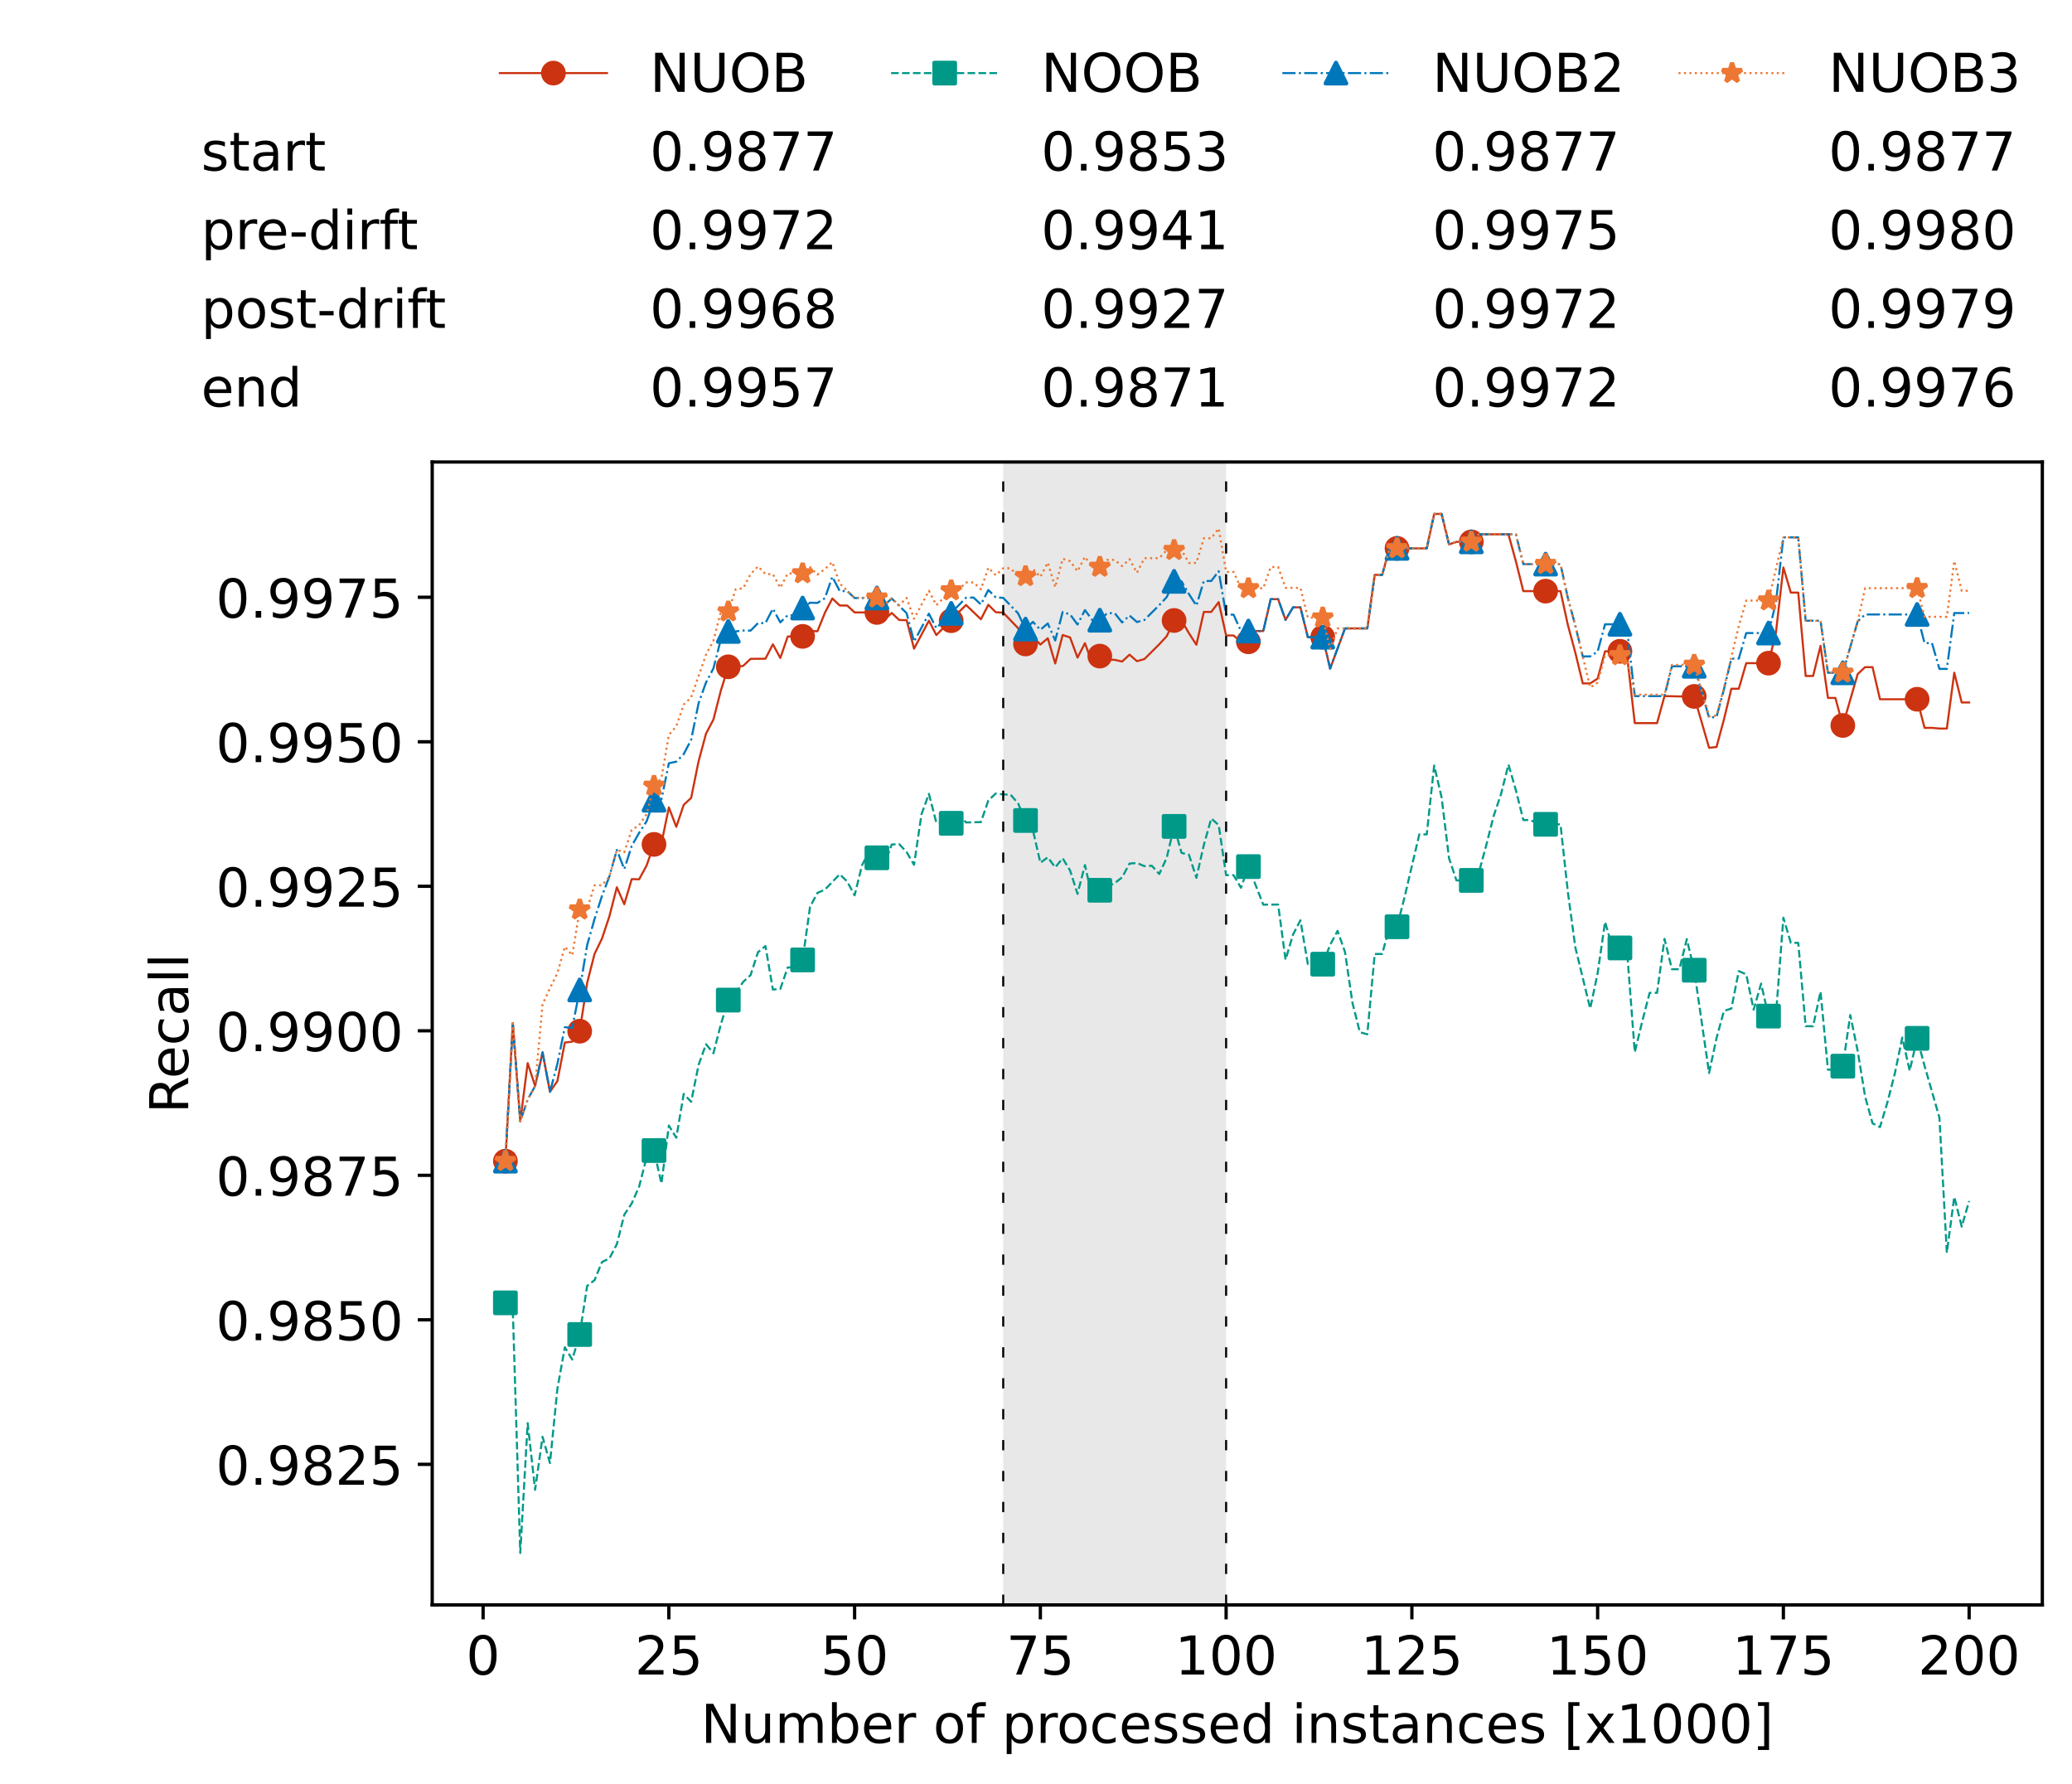 <?xml version="1.0" encoding="utf-8" standalone="no"?>
<!DOCTYPE svg PUBLIC "-//W3C//DTD SVG 1.1//EN"
  "http://www.w3.org/Graphics/SVG/1.1/DTD/svg11.dtd">
<!-- Created with matplotlib (https://matplotlib.org/) -->
<svg height="432.615pt" version="1.1" viewBox="0 0 502.65 432.615" width="502.65pt" xmlns="http://www.w3.org/2000/svg" xmlns:xlink="http://www.w3.org/1999/xlink">
 <defs>
  <style type="text/css">*{stroke-linecap:butt;stroke-linejoin:round;}</style>
 </defs>
 <g id="figure_1">
  <g id="patch_1">
   <path d="M 0 432.615 
L 502.65 432.615 
L 502.65 0 
L 0 0 
z
" style="fill:#ffffff;"/>
  </g>
  <g id="axes_1">
   <g id="patch_2">
    <path d="M 104.85 389.252 
L 495.45 389.252 
L 495.45 112.052 
L 104.85 112.052 
z
" style="fill:#ffffff;"/>
   </g>
   <g id="patch_3">
    <path clip-path="url(#ped1c249420)" d="M 297.446 389.252 
L 297.446 112.052 
L 243.372 112.052 
L 243.372 389.252 
z
" style="fill:#d3d3d3;opacity:0.5;"/>
   </g>
   <g id="matplotlib.axis_1">
    <g id="xtick_1">
     <g id="line2d_1">
      <defs>
       <path d="M 0 0 
L 0 3.5 
" id="m7ba75fc162" style="stroke:#000000;stroke-width:0.8;"/>
      </defs>
      <g>
       <use style="stroke:#000000;stroke-width:0.8;" x="117.197" xlink:href="#m7ba75fc162" y="389.252"/>
      </g>
     </g>
     <g id="text_1">
      <!-- 0 -->
      <g transform="translate(113.061 406.13)scale(0.13 -0.13)">
       <defs>
        <path d="M 31.781 66.406 
Q 24.172 66.406 20.328 58.906 
Q 16.5 51.422 16.5 36.375 
Q 16.5 21.391 20.328 13.891 
Q 24.172 6.391 31.781 6.391 
Q 39.453 6.391 43.281 13.891 
Q 47.125 21.391 47.125 36.375 
Q 47.125 51.422 43.281 58.906 
Q 39.453 66.406 31.781 66.406 
z
M 31.781 74.219 
Q 44.047 74.219 50.516 64.516 
Q 56.984 54.828 56.984 36.375 
Q 56.984 17.969 50.516 8.266 
Q 44.047 -1.422 31.781 -1.422 
Q 19.531 -1.422 13.062 8.266 
Q 6.594 17.969 6.594 36.375 
Q 6.594 54.828 13.062 64.516 
Q 19.531 74.219 31.781 74.219 
z
" id="DejaVuSans-48"/>
       </defs>
       <use xlink:href="#DejaVuSans-48"/>
      </g>
     </g>
    </g>
    <g id="xtick_2">
     <g id="line2d_2">
      <g>
       <use style="stroke:#000000;stroke-width:0.8;" x="162.259" xlink:href="#m7ba75fc162" y="389.252"/>
      </g>
     </g>
     <g id="text_2">
      <!-- 25 -->
      <g transform="translate(153.988 406.13)scale(0.13 -0.13)">
       <defs>
        <path d="M 19.188 8.297 
L 53.609 8.297 
L 53.609 0 
L 7.328 0 
L 7.328 8.297 
Q 12.938 14.109 22.625 23.891 
Q 32.328 33.688 34.812 36.531 
Q 39.547 41.844 41.422 45.531 
Q 43.312 49.219 43.312 52.781 
Q 43.312 58.594 39.234 62.25 
Q 35.156 65.922 28.609 65.922 
Q 23.969 65.922 18.812 64.312 
Q 13.672 62.703 7.812 59.422 
L 7.812 69.391 
Q 13.766 71.781 18.938 73 
Q 24.125 74.219 28.422 74.219 
Q 39.75 74.219 46.484 68.547 
Q 53.219 62.891 53.219 53.422 
Q 53.219 48.922 51.531 44.891 
Q 49.859 40.875 45.406 35.406 
Q 44.188 33.984 37.641 27.219 
Q 31.109 20.453 19.188 8.297 
z
" id="DejaVuSans-50"/>
        <path d="M 10.797 72.906 
L 49.516 72.906 
L 49.516 64.594 
L 19.828 64.594 
L 19.828 46.734 
Q 21.969 47.469 24.109 47.828 
Q 26.266 48.188 28.422 48.188 
Q 40.625 48.188 47.75 41.5 
Q 54.891 34.812 54.891 23.391 
Q 54.891 11.625 47.562 5.094 
Q 40.234 -1.422 26.906 -1.422 
Q 22.312 -1.422 17.547 -0.641 
Q 12.797 0.141 7.719 1.703 
L 7.719 11.625 
Q 12.109 9.234 16.797 8.062 
Q 21.484 6.891 26.703 6.891 
Q 35.156 6.891 40.078 11.328 
Q 45.016 15.766 45.016 23.391 
Q 45.016 31 40.078 35.438 
Q 35.156 39.891 26.703 39.891 
Q 22.75 39.891 18.812 39.016 
Q 14.891 38.141 10.797 36.281 
z
" id="DejaVuSans-53"/>
       </defs>
       <use xlink:href="#DejaVuSans-50"/>
       <use x="63.623" xlink:href="#DejaVuSans-53"/>
      </g>
     </g>
    </g>
    <g id="xtick_3">
     <g id="line2d_3">
      <g>
       <use style="stroke:#000000;stroke-width:0.8;" x="207.322" xlink:href="#m7ba75fc162" y="389.252"/>
      </g>
     </g>
     <g id="text_3">
      <!-- 50 -->
      <g transform="translate(199.05 406.13)scale(0.13 -0.13)">
       <use xlink:href="#DejaVuSans-53"/>
       <use x="63.623" xlink:href="#DejaVuSans-48"/>
      </g>
     </g>
    </g>
    <g id="xtick_4">
     <g id="line2d_4">
      <g>
       <use style="stroke:#000000;stroke-width:0.8;" x="252.384" xlink:href="#m7ba75fc162" y="389.252"/>
      </g>
     </g>
     <g id="text_4">
      <!-- 75 -->
      <g transform="translate(244.113 406.13)scale(0.13 -0.13)">
       <defs>
        <path d="M 8.203 72.906 
L 55.078 72.906 
L 55.078 68.703 
L 28.609 0 
L 18.312 0 
L 43.219 64.594 
L 8.203 64.594 
z
" id="DejaVuSans-55"/>
       </defs>
       <use xlink:href="#DejaVuSans-55"/>
       <use x="63.623" xlink:href="#DejaVuSans-53"/>
      </g>
     </g>
    </g>
    <g id="xtick_5">
     <g id="line2d_5">
      <g>
       <use style="stroke:#000000;stroke-width:0.8;" x="297.446" xlink:href="#m7ba75fc162" y="389.252"/>
      </g>
     </g>
     <g id="text_5">
      <!-- 100 -->
      <g transform="translate(285.039 406.13)scale(0.13 -0.13)">
       <defs>
        <path d="M 12.406 8.297 
L 28.516 8.297 
L 28.516 63.922 
L 10.984 60.406 
L 10.984 69.391 
L 28.422 72.906 
L 38.281 72.906 
L 38.281 8.297 
L 54.391 8.297 
L 54.391 0 
L 12.406 0 
z
" id="DejaVuSans-49"/>
       </defs>
       <use xlink:href="#DejaVuSans-49"/>
       <use x="63.623" xlink:href="#DejaVuSans-48"/>
       <use x="127.246" xlink:href="#DejaVuSans-48"/>
      </g>
     </g>
    </g>
    <g id="xtick_6">
     <g id="line2d_6">
      <g>
       <use style="stroke:#000000;stroke-width:0.8;" x="342.509" xlink:href="#m7ba75fc162" y="389.252"/>
      </g>
     </g>
     <g id="text_6">
      <!-- 125 -->
      <g transform="translate(330.102 406.13)scale(0.13 -0.13)">
       <use xlink:href="#DejaVuSans-49"/>
       <use x="63.623" xlink:href="#DejaVuSans-50"/>
       <use x="127.246" xlink:href="#DejaVuSans-53"/>
      </g>
     </g>
    </g>
    <g id="xtick_7">
     <g id="line2d_7">
      <g>
       <use style="stroke:#000000;stroke-width:0.8;" x="387.571" xlink:href="#m7ba75fc162" y="389.252"/>
      </g>
     </g>
     <g id="text_7">
      <!-- 150 -->
      <g transform="translate(375.164 406.13)scale(0.13 -0.13)">
       <use xlink:href="#DejaVuSans-49"/>
       <use x="63.623" xlink:href="#DejaVuSans-53"/>
       <use x="127.246" xlink:href="#DejaVuSans-48"/>
      </g>
     </g>
    </g>
    <g id="xtick_8">
     <g id="line2d_8">
      <g>
       <use style="stroke:#000000;stroke-width:0.8;" x="432.633" xlink:href="#m7ba75fc162" y="389.252"/>
      </g>
     </g>
     <g id="text_8">
      <!-- 175 -->
      <g transform="translate(420.226 406.13)scale(0.13 -0.13)">
       <use xlink:href="#DejaVuSans-49"/>
       <use x="63.623" xlink:href="#DejaVuSans-55"/>
       <use x="127.246" xlink:href="#DejaVuSans-53"/>
      </g>
     </g>
    </g>
    <g id="xtick_9">
     <g id="line2d_9">
      <g>
       <use style="stroke:#000000;stroke-width:0.8;" x="477.695" xlink:href="#m7ba75fc162" y="389.252"/>
      </g>
     </g>
     <g id="text_9">
      <!-- 200 -->
      <g transform="translate(465.289 406.13)scale(0.13 -0.13)">
       <use xlink:href="#DejaVuSans-50"/>
       <use x="63.623" xlink:href="#DejaVuSans-48"/>
       <use x="127.246" xlink:href="#DejaVuSans-48"/>
      </g>
     </g>
    </g>
    <g id="text_10">
     <!-- Number of processed instances [x1000] -->
     <g transform="translate(170.025 422.711)scale(0.13 -0.13)">
      <defs>
       <path d="M 9.812 72.906 
L 23.094 72.906 
L 55.422 11.922 
L 55.422 72.906 
L 64.984 72.906 
L 64.984 0 
L 51.703 0 
L 19.391 60.984 
L 19.391 0 
L 9.812 0 
z
" id="DejaVuSans-78"/>
       <path d="M 8.5 21.578 
L 8.5 54.688 
L 17.484 54.688 
L 17.484 21.922 
Q 17.484 14.156 20.5 10.266 
Q 23.531 6.391 29.594 6.391 
Q 36.859 6.391 41.078 11.031 
Q 45.312 15.672 45.312 23.688 
L 45.312 54.688 
L 54.297 54.688 
L 54.297 0 
L 45.312 0 
L 45.312 8.406 
Q 42.047 3.422 37.719 1 
Q 33.406 -1.422 27.688 -1.422 
Q 18.266 -1.422 13.375 4.438 
Q 8.5 10.297 8.5 21.578 
z
M 31.109 56 
z
" id="DejaVuSans-117"/>
       <path d="M 52 44.188 
Q 55.375 50.25 60.062 53.125 
Q 64.75 56 71.094 56 
Q 79.641 56 84.281 50.016 
Q 88.922 44.047 88.922 33.016 
L 88.922 0 
L 79.891 0 
L 79.891 32.719 
Q 79.891 40.578 77.094 44.375 
Q 74.312 48.188 68.609 48.188 
Q 61.625 48.188 57.562 43.547 
Q 53.516 38.922 53.516 30.906 
L 53.516 0 
L 44.484 0 
L 44.484 32.719 
Q 44.484 40.625 41.703 44.406 
Q 38.922 48.188 33.109 48.188 
Q 26.219 48.188 22.156 43.531 
Q 18.109 38.875 18.109 30.906 
L 18.109 0 
L 9.078 0 
L 9.078 54.688 
L 18.109 54.688 
L 18.109 46.188 
Q 21.188 51.219 25.484 53.609 
Q 29.781 56 35.688 56 
Q 41.656 56 45.828 52.969 
Q 50 49.953 52 44.188 
z
" id="DejaVuSans-109"/>
       <path d="M 48.688 27.297 
Q 48.688 37.203 44.609 42.844 
Q 40.531 48.484 33.406 48.484 
Q 26.266 48.484 22.188 42.844 
Q 18.109 37.203 18.109 27.297 
Q 18.109 17.391 22.188 11.75 
Q 26.266 6.109 33.406 6.109 
Q 40.531 6.109 44.609 11.75 
Q 48.688 17.391 48.688 27.297 
z
M 18.109 46.391 
Q 20.953 51.266 25.266 53.625 
Q 29.594 56 35.594 56 
Q 45.562 56 51.781 48.094 
Q 58.016 40.188 58.016 27.297 
Q 58.016 14.406 51.781 6.484 
Q 45.562 -1.422 35.594 -1.422 
Q 29.594 -1.422 25.266 0.953 
Q 20.953 3.328 18.109 8.203 
L 18.109 0 
L 9.078 0 
L 9.078 75.984 
L 18.109 75.984 
z
" id="DejaVuSans-98"/>
       <path d="M 56.203 29.594 
L 56.203 25.203 
L 14.891 25.203 
Q 15.484 15.922 20.484 11.062 
Q 25.484 6.203 34.422 6.203 
Q 39.594 6.203 44.453 7.469 
Q 49.312 8.734 54.109 11.281 
L 54.109 2.781 
Q 49.266 0.734 44.188 -0.344 
Q 39.109 -1.422 33.891 -1.422 
Q 20.797 -1.422 13.156 6.188 
Q 5.516 13.812 5.516 26.812 
Q 5.516 40.234 12.766 48.109 
Q 20.016 56 32.328 56 
Q 43.359 56 49.781 48.891 
Q 56.203 41.797 56.203 29.594 
z
M 47.219 32.234 
Q 47.125 39.594 43.094 43.984 
Q 39.062 48.391 32.422 48.391 
Q 24.906 48.391 20.391 44.141 
Q 15.875 39.891 15.188 32.172 
z
" id="DejaVuSans-101"/>
       <path d="M 41.109 46.297 
Q 39.594 47.172 37.812 47.578 
Q 36.031 48 33.891 48 
Q 26.266 48 22.188 43.047 
Q 18.109 38.094 18.109 28.812 
L 18.109 0 
L 9.078 0 
L 9.078 54.688 
L 18.109 54.688 
L 18.109 46.188 
Q 20.953 51.172 25.484 53.578 
Q 30.031 56 36.531 56 
Q 37.453 56 38.578 55.875 
Q 39.703 55.766 41.062 55.516 
z
" id="DejaVuSans-114"/>
       <path id="DejaVuSans-32"/>
       <path d="M 30.609 48.391 
Q 23.391 48.391 19.188 42.75 
Q 14.984 37.109 14.984 27.297 
Q 14.984 17.484 19.156 11.844 
Q 23.344 6.203 30.609 6.203 
Q 37.797 6.203 41.984 11.859 
Q 46.188 17.531 46.188 27.297 
Q 46.188 37.016 41.984 42.703 
Q 37.797 48.391 30.609 48.391 
z
M 30.609 56 
Q 42.328 56 49.016 48.375 
Q 55.719 40.766 55.719 27.297 
Q 55.719 13.875 49.016 6.219 
Q 42.328 -1.422 30.609 -1.422 
Q 18.844 -1.422 12.172 6.219 
Q 5.516 13.875 5.516 27.297 
Q 5.516 40.766 12.172 48.375 
Q 18.844 56 30.609 56 
z
" id="DejaVuSans-111"/>
       <path d="M 37.109 75.984 
L 37.109 68.5 
L 28.516 68.5 
Q 23.688 68.5 21.797 66.547 
Q 19.922 64.594 19.922 59.516 
L 19.922 54.688 
L 34.719 54.688 
L 34.719 47.703 
L 19.922 47.703 
L 19.922 0 
L 10.891 0 
L 10.891 47.703 
L 2.297 47.703 
L 2.297 54.688 
L 10.891 54.688 
L 10.891 58.5 
Q 10.891 67.625 15.141 71.797 
Q 19.391 75.984 28.609 75.984 
z
" id="DejaVuSans-102"/>
       <path d="M 18.109 8.203 
L 18.109 -20.797 
L 9.078 -20.797 
L 9.078 54.688 
L 18.109 54.688 
L 18.109 46.391 
Q 20.953 51.266 25.266 53.625 
Q 29.594 56 35.594 56 
Q 45.562 56 51.781 48.094 
Q 58.016 40.188 58.016 27.297 
Q 58.016 14.406 51.781 6.484 
Q 45.562 -1.422 35.594 -1.422 
Q 29.594 -1.422 25.266 0.953 
Q 20.953 3.328 18.109 8.203 
z
M 48.688 27.297 
Q 48.688 37.203 44.609 42.844 
Q 40.531 48.484 33.406 48.484 
Q 26.266 48.484 22.188 42.844 
Q 18.109 37.203 18.109 27.297 
Q 18.109 17.391 22.188 11.75 
Q 26.266 6.109 33.406 6.109 
Q 40.531 6.109 44.609 11.75 
Q 48.688 17.391 48.688 27.297 
z
" id="DejaVuSans-112"/>
       <path d="M 48.781 52.594 
L 48.781 44.188 
Q 44.969 46.297 41.141 47.344 
Q 37.312 48.391 33.406 48.391 
Q 24.656 48.391 19.812 42.844 
Q 14.984 37.312 14.984 27.297 
Q 14.984 17.281 19.812 11.734 
Q 24.656 6.203 33.406 6.203 
Q 37.312 6.203 41.141 7.25 
Q 44.969 8.297 48.781 10.406 
L 48.781 2.094 
Q 45.016 0.344 40.984 -0.531 
Q 36.969 -1.422 32.422 -1.422 
Q 20.062 -1.422 12.781 6.344 
Q 5.516 14.109 5.516 27.297 
Q 5.516 40.672 12.859 48.328 
Q 20.219 56 33.016 56 
Q 37.156 56 41.109 55.141 
Q 45.062 54.297 48.781 52.594 
z
" id="DejaVuSans-99"/>
       <path d="M 44.281 53.078 
L 44.281 44.578 
Q 40.484 46.531 36.375 47.5 
Q 32.281 48.484 27.875 48.484 
Q 21.188 48.484 17.844 46.438 
Q 14.5 44.391 14.5 40.281 
Q 14.5 37.156 16.891 35.375 
Q 19.281 33.594 26.516 31.984 
L 29.594 31.297 
Q 39.156 29.25 43.188 25.516 
Q 47.219 21.781 47.219 15.094 
Q 47.219 7.469 41.188 3.016 
Q 35.156 -1.422 24.609 -1.422 
Q 20.219 -1.422 15.453 -0.562 
Q 10.688 0.297 5.422 2 
L 5.422 11.281 
Q 10.406 8.688 15.234 7.391 
Q 20.062 6.109 24.812 6.109 
Q 31.156 6.109 34.562 8.281 
Q 37.984 10.453 37.984 14.406 
Q 37.984 18.062 35.516 20.016 
Q 33.062 21.969 24.703 23.781 
L 21.578 24.516 
Q 13.234 26.266 9.516 29.906 
Q 5.812 33.547 5.812 39.891 
Q 5.812 47.609 11.281 51.797 
Q 16.75 56 26.812 56 
Q 31.781 56 36.172 55.266 
Q 40.578 54.547 44.281 53.078 
z
" id="DejaVuSans-115"/>
       <path d="M 45.406 46.391 
L 45.406 75.984 
L 54.391 75.984 
L 54.391 0 
L 45.406 0 
L 45.406 8.203 
Q 42.578 3.328 38.25 0.953 
Q 33.938 -1.422 27.875 -1.422 
Q 17.969 -1.422 11.734 6.484 
Q 5.516 14.406 5.516 27.297 
Q 5.516 40.188 11.734 48.094 
Q 17.969 56 27.875 56 
Q 33.938 56 38.25 53.625 
Q 42.578 51.266 45.406 46.391 
z
M 14.797 27.297 
Q 14.797 17.391 18.875 11.75 
Q 22.953 6.109 30.078 6.109 
Q 37.203 6.109 41.297 11.75 
Q 45.406 17.391 45.406 27.297 
Q 45.406 37.203 41.297 42.844 
Q 37.203 48.484 30.078 48.484 
Q 22.953 48.484 18.875 42.844 
Q 14.797 37.203 14.797 27.297 
z
" id="DejaVuSans-100"/>
       <path d="M 9.422 54.688 
L 18.406 54.688 
L 18.406 0 
L 9.422 0 
z
M 9.422 75.984 
L 18.406 75.984 
L 18.406 64.594 
L 9.422 64.594 
z
" id="DejaVuSans-105"/>
       <path d="M 54.891 33.016 
L 54.891 0 
L 45.906 0 
L 45.906 32.719 
Q 45.906 40.484 42.875 44.328 
Q 39.844 48.188 33.797 48.188 
Q 26.516 48.188 22.312 43.547 
Q 18.109 38.922 18.109 30.906 
L 18.109 0 
L 9.078 0 
L 9.078 54.688 
L 18.109 54.688 
L 18.109 46.188 
Q 21.344 51.125 25.703 53.562 
Q 30.078 56 35.797 56 
Q 45.219 56 50.047 50.172 
Q 54.891 44.344 54.891 33.016 
z
" id="DejaVuSans-110"/>
       <path d="M 18.312 70.219 
L 18.312 54.688 
L 36.812 54.688 
L 36.812 47.703 
L 18.312 47.703 
L 18.312 18.016 
Q 18.312 11.328 20.141 9.422 
Q 21.969 7.516 27.594 7.516 
L 36.812 7.516 
L 36.812 0 
L 27.594 0 
Q 17.188 0 13.234 3.875 
Q 9.281 7.766 9.281 18.016 
L 9.281 47.703 
L 2.688 47.703 
L 2.688 54.688 
L 9.281 54.688 
L 9.281 70.219 
z
" id="DejaVuSans-116"/>
       <path d="M 34.281 27.484 
Q 23.391 27.484 19.188 25 
Q 14.984 22.516 14.984 16.5 
Q 14.984 11.719 18.141 8.906 
Q 21.297 6.109 26.703 6.109 
Q 34.188 6.109 38.703 11.406 
Q 43.219 16.703 43.219 25.484 
L 43.219 27.484 
z
M 52.203 31.203 
L 52.203 0 
L 43.219 0 
L 43.219 8.297 
Q 40.141 3.328 35.547 0.953 
Q 30.953 -1.422 24.312 -1.422 
Q 15.922 -1.422 10.953 3.297 
Q 6 8.016 6 15.922 
Q 6 25.141 12.172 29.828 
Q 18.359 34.516 30.609 34.516 
L 43.219 34.516 
L 43.219 35.406 
Q 43.219 41.609 39.141 45 
Q 35.062 48.391 27.688 48.391 
Q 23 48.391 18.547 47.266 
Q 14.109 46.141 10.016 43.891 
L 10.016 52.203 
Q 14.938 54.109 19.578 55.047 
Q 24.219 56 28.609 56 
Q 40.484 56 46.344 49.844 
Q 52.203 43.703 52.203 31.203 
z
" id="DejaVuSans-97"/>
       <path d="M 8.594 75.984 
L 29.297 75.984 
L 29.297 69 
L 17.578 69 
L 17.578 -6.203 
L 29.297 -6.203 
L 29.297 -13.188 
L 8.594 -13.188 
z
" id="DejaVuSans-91"/>
       <path d="M 54.891 54.688 
L 35.109 28.078 
L 55.906 0 
L 45.312 0 
L 29.391 21.484 
L 13.484 0 
L 2.875 0 
L 24.125 28.609 
L 4.688 54.688 
L 15.281 54.688 
L 29.781 35.203 
L 44.281 54.688 
z
" id="DejaVuSans-120"/>
       <path d="M 30.422 75.984 
L 30.422 -13.188 
L 9.719 -13.188 
L 9.719 -6.203 
L 21.391 -6.203 
L 21.391 69 
L 9.719 69 
L 9.719 75.984 
z
" id="DejaVuSans-93"/>
      </defs>
      <use xlink:href="#DejaVuSans-78"/>
      <use x="74.805" xlink:href="#DejaVuSans-117"/>
      <use x="138.184" xlink:href="#DejaVuSans-109"/>
      <use x="235.596" xlink:href="#DejaVuSans-98"/>
      <use x="299.072" xlink:href="#DejaVuSans-101"/>
      <use x="360.596" xlink:href="#DejaVuSans-114"/>
      <use x="401.709" xlink:href="#DejaVuSans-32"/>
      <use x="433.496" xlink:href="#DejaVuSans-111"/>
      <use x="494.678" xlink:href="#DejaVuSans-102"/>
      <use x="529.883" xlink:href="#DejaVuSans-32"/>
      <use x="561.67" xlink:href="#DejaVuSans-112"/>
      <use x="625.146" xlink:href="#DejaVuSans-114"/>
      <use x="664.01" xlink:href="#DejaVuSans-111"/>
      <use x="725.191" xlink:href="#DejaVuSans-99"/>
      <use x="780.172" xlink:href="#DejaVuSans-101"/>
      <use x="841.695" xlink:href="#DejaVuSans-115"/>
      <use x="893.795" xlink:href="#DejaVuSans-115"/>
      <use x="945.895" xlink:href="#DejaVuSans-101"/>
      <use x="1007.418" xlink:href="#DejaVuSans-100"/>
      <use x="1070.895" xlink:href="#DejaVuSans-32"/>
      <use x="1102.682" xlink:href="#DejaVuSans-105"/>
      <use x="1130.465" xlink:href="#DejaVuSans-110"/>
      <use x="1193.844" xlink:href="#DejaVuSans-115"/>
      <use x="1245.943" xlink:href="#DejaVuSans-116"/>
      <use x="1285.152" xlink:href="#DejaVuSans-97"/>
      <use x="1346.432" xlink:href="#DejaVuSans-110"/>
      <use x="1409.811" xlink:href="#DejaVuSans-99"/>
      <use x="1464.791" xlink:href="#DejaVuSans-101"/>
      <use x="1526.314" xlink:href="#DejaVuSans-115"/>
      <use x="1578.414" xlink:href="#DejaVuSans-32"/>
      <use x="1610.201" xlink:href="#DejaVuSans-91"/>
      <use x="1649.215" xlink:href="#DejaVuSans-120"/>
      <use x="1708.395" xlink:href="#DejaVuSans-49"/>
      <use x="1772.018" xlink:href="#DejaVuSans-48"/>
      <use x="1835.641" xlink:href="#DejaVuSans-48"/>
      <use x="1899.264" xlink:href="#DejaVuSans-48"/>
      <use x="1962.887" xlink:href="#DejaVuSans-93"/>
     </g>
    </g>
   </g>
   <g id="matplotlib.axis_2">
    <g id="ytick_1">
     <g id="line2d_10">
      <defs>
       <path d="M 0 0 
L -3.5 0 
" id="m3842b09082" style="stroke:#000000;stroke-width:0.8;"/>
      </defs>
      <g>
       <use style="stroke:#000000;stroke-width:0.8;" x="104.85" xlink:href="#m3842b09082" y="355.155"/>
      </g>
     </g>
     <g id="text_11">
      <!-- 0.9825 -->
      <g transform="translate(52.362 360.094)scale(0.13 -0.13)">
       <defs>
        <path d="M 10.688 12.406 
L 21 12.406 
L 21 0 
L 10.688 0 
z
" id="DejaVuSans-46"/>
        <path d="M 10.984 1.516 
L 10.984 10.5 
Q 14.703 8.734 18.5 7.812 
Q 22.312 6.891 25.984 6.891 
Q 35.75 6.891 40.891 13.453 
Q 46.047 20.016 46.781 33.406 
Q 43.953 29.203 39.594 26.953 
Q 35.25 24.703 29.984 24.703 
Q 19.047 24.703 12.672 31.312 
Q 6.297 37.938 6.297 49.422 
Q 6.297 60.641 12.938 67.422 
Q 19.578 74.219 30.609 74.219 
Q 43.266 74.219 49.922 64.516 
Q 56.594 54.828 56.594 36.375 
Q 56.594 19.141 48.406 8.859 
Q 40.234 -1.422 26.422 -1.422 
Q 22.703 -1.422 18.891 -0.688 
Q 15.094 0.047 10.984 1.516 
z
M 30.609 32.422 
Q 37.25 32.422 41.125 36.953 
Q 45.016 41.5 45.016 49.422 
Q 45.016 57.281 41.125 61.844 
Q 37.25 66.406 30.609 66.406 
Q 23.969 66.406 20.094 61.844 
Q 16.219 57.281 16.219 49.422 
Q 16.219 41.5 20.094 36.953 
Q 23.969 32.422 30.609 32.422 
z
" id="DejaVuSans-57"/>
        <path d="M 31.781 34.625 
Q 24.75 34.625 20.719 30.859 
Q 16.703 27.094 16.703 20.516 
Q 16.703 13.922 20.719 10.156 
Q 24.75 6.391 31.781 6.391 
Q 38.812 6.391 42.859 10.172 
Q 46.922 13.969 46.922 20.516 
Q 46.922 27.094 42.891 30.859 
Q 38.875 34.625 31.781 34.625 
z
M 21.922 38.812 
Q 15.578 40.375 12.031 44.719 
Q 8.5 49.078 8.5 55.328 
Q 8.5 64.062 14.719 69.141 
Q 20.953 74.219 31.781 74.219 
Q 42.672 74.219 48.875 69.141 
Q 55.078 64.062 55.078 55.328 
Q 55.078 49.078 51.531 44.719 
Q 48 40.375 41.703 38.812 
Q 48.828 37.156 52.797 32.312 
Q 56.781 27.484 56.781 20.516 
Q 56.781 9.906 50.312 4.234 
Q 43.844 -1.422 31.781 -1.422 
Q 19.734 -1.422 13.25 4.234 
Q 6.781 9.906 6.781 20.516 
Q 6.781 27.484 10.781 32.312 
Q 14.797 37.156 21.922 38.812 
z
M 18.312 54.391 
Q 18.312 48.734 21.844 45.562 
Q 25.391 42.391 31.781 42.391 
Q 38.141 42.391 41.719 45.562 
Q 45.312 48.734 45.312 54.391 
Q 45.312 60.062 41.719 63.234 
Q 38.141 66.406 31.781 66.406 
Q 25.391 66.406 21.844 63.234 
Q 18.312 60.062 18.312 54.391 
z
" id="DejaVuSans-56"/>
       </defs>
       <use xlink:href="#DejaVuSans-48"/>
       <use x="63.623" xlink:href="#DejaVuSans-46"/>
       <use x="95.41" xlink:href="#DejaVuSans-57"/>
       <use x="159.033" xlink:href="#DejaVuSans-56"/>
       <use x="222.656" xlink:href="#DejaVuSans-50"/>
       <use x="286.279" xlink:href="#DejaVuSans-53"/>
      </g>
     </g>
    </g>
    <g id="ytick_2">
     <g id="line2d_11">
      <g>
       <use style="stroke:#000000;stroke-width:0.8;" x="104.85" xlink:href="#m3842b09082" y="320.105"/>
      </g>
     </g>
     <g id="text_12">
      <!-- 0.9850 -->
      <g transform="translate(52.362 325.044)scale(0.13 -0.13)">
       <use xlink:href="#DejaVuSans-48"/>
       <use x="63.623" xlink:href="#DejaVuSans-46"/>
       <use x="95.41" xlink:href="#DejaVuSans-57"/>
       <use x="159.033" xlink:href="#DejaVuSans-56"/>
       <use x="222.656" xlink:href="#DejaVuSans-53"/>
       <use x="286.279" xlink:href="#DejaVuSans-48"/>
      </g>
     </g>
    </g>
    <g id="ytick_3">
     <g id="line2d_12">
      <g>
       <use style="stroke:#000000;stroke-width:0.8;" x="104.85" xlink:href="#m3842b09082" y="285.055"/>
      </g>
     </g>
     <g id="text_13">
      <!-- 0.9875 -->
      <g transform="translate(52.362 289.994)scale(0.13 -0.13)">
       <use xlink:href="#DejaVuSans-48"/>
       <use x="63.623" xlink:href="#DejaVuSans-46"/>
       <use x="95.41" xlink:href="#DejaVuSans-57"/>
       <use x="159.033" xlink:href="#DejaVuSans-56"/>
       <use x="222.656" xlink:href="#DejaVuSans-55"/>
       <use x="286.279" xlink:href="#DejaVuSans-53"/>
      </g>
     </g>
    </g>
    <g id="ytick_4">
     <g id="line2d_13">
      <g>
       <use style="stroke:#000000;stroke-width:0.8;" x="104.85" xlink:href="#m3842b09082" y="250.005"/>
      </g>
     </g>
     <g id="text_14">
      <!-- 0.9900 -->
      <g transform="translate(52.362 254.944)scale(0.13 -0.13)">
       <use xlink:href="#DejaVuSans-48"/>
       <use x="63.623" xlink:href="#DejaVuSans-46"/>
       <use x="95.41" xlink:href="#DejaVuSans-57"/>
       <use x="159.033" xlink:href="#DejaVuSans-57"/>
       <use x="222.656" xlink:href="#DejaVuSans-48"/>
       <use x="286.279" xlink:href="#DejaVuSans-48"/>
      </g>
     </g>
    </g>
    <g id="ytick_5">
     <g id="line2d_14">
      <g>
       <use style="stroke:#000000;stroke-width:0.8;" x="104.85" xlink:href="#m3842b09082" y="214.955"/>
      </g>
     </g>
     <g id="text_15">
      <!-- 0.9925 -->
      <g transform="translate(52.362 219.894)scale(0.13 -0.13)">
       <use xlink:href="#DejaVuSans-48"/>
       <use x="63.623" xlink:href="#DejaVuSans-46"/>
       <use x="95.41" xlink:href="#DejaVuSans-57"/>
       <use x="159.033" xlink:href="#DejaVuSans-57"/>
       <use x="222.656" xlink:href="#DejaVuSans-50"/>
       <use x="286.279" xlink:href="#DejaVuSans-53"/>
      </g>
     </g>
    </g>
    <g id="ytick_6">
     <g id="line2d_15">
      <g>
       <use style="stroke:#000000;stroke-width:0.8;" x="104.85" xlink:href="#m3842b09082" y="179.905"/>
      </g>
     </g>
     <g id="text_16">
      <!-- 0.9950 -->
      <g transform="translate(52.362 184.844)scale(0.13 -0.13)">
       <use xlink:href="#DejaVuSans-48"/>
       <use x="63.623" xlink:href="#DejaVuSans-46"/>
       <use x="95.41" xlink:href="#DejaVuSans-57"/>
       <use x="159.033" xlink:href="#DejaVuSans-57"/>
       <use x="222.656" xlink:href="#DejaVuSans-53"/>
       <use x="286.279" xlink:href="#DejaVuSans-48"/>
      </g>
     </g>
    </g>
    <g id="ytick_7">
     <g id="line2d_16">
      <g>
       <use style="stroke:#000000;stroke-width:0.8;" x="104.85" xlink:href="#m3842b09082" y="144.855"/>
      </g>
     </g>
     <g id="text_17">
      <!-- 0.9975 -->
      <g transform="translate(52.362 149.794)scale(0.13 -0.13)">
       <use xlink:href="#DejaVuSans-48"/>
       <use x="63.623" xlink:href="#DejaVuSans-46"/>
       <use x="95.41" xlink:href="#DejaVuSans-57"/>
       <use x="159.033" xlink:href="#DejaVuSans-57"/>
       <use x="222.656" xlink:href="#DejaVuSans-55"/>
       <use x="286.279" xlink:href="#DejaVuSans-53"/>
      </g>
     </g>
    </g>
    <g id="text_18">
     <!-- Recall -->
     <g transform="translate(45.659 270.044)rotate(-90)scale(0.13 -0.13)">
      <defs>
       <path d="M 44.391 34.188 
Q 47.562 33.109 50.562 29.594 
Q 53.562 26.078 56.594 19.922 
L 66.609 0 
L 56 0 
L 46.688 18.703 
Q 43.062 26.031 39.672 28.422 
Q 36.281 30.812 30.422 30.812 
L 19.672 30.812 
L 19.672 0 
L 9.812 0 
L 9.812 72.906 
L 32.078 72.906 
Q 44.578 72.906 50.734 67.672 
Q 56.891 62.453 56.891 51.906 
Q 56.891 45.016 53.688 40.469 
Q 50.484 35.938 44.391 34.188 
z
M 19.672 64.797 
L 19.672 38.922 
L 32.078 38.922 
Q 39.203 38.922 42.844 42.219 
Q 46.484 45.516 46.484 51.906 
Q 46.484 58.297 42.844 61.547 
Q 39.203 64.797 32.078 64.797 
z
" id="DejaVuSans-82"/>
       <path d="M 9.422 75.984 
L 18.406 75.984 
L 18.406 0 
L 9.422 0 
z
" id="DejaVuSans-108"/>
      </defs>
      <use xlink:href="#DejaVuSans-82"/>
      <use x="64.982" xlink:href="#DejaVuSans-101"/>
      <use x="126.506" xlink:href="#DejaVuSans-99"/>
      <use x="181.486" xlink:href="#DejaVuSans-97"/>
      <use x="242.766" xlink:href="#DejaVuSans-108"/>
      <use x="270.549" xlink:href="#DejaVuSans-108"/>
     </g>
    </g>
   </g>
   <g id="line2d_17"/>
   <g id="line2d_18"/>
   <g id="line2d_19"/>
   <g id="line2d_20"/>
   <g id="line2d_21"/>
   <g id="line2d_22">
    <path clip-path="url(#ped1c249420)" d="M 122.605 281.619 
L 124.407 248.156 
L 126.21 271.964 
L 128.012 257.844 
L 129.815 263.374 
L 131.617 255.217 
L 133.419 264.79 
L 135.222 262.187 
L 137.024 252.855 
L 138.827 252.641 
L 140.629 250.103 
L 142.432 238.411 
L 144.234 231.349 
L 146.037 227.637 
L 147.839 222.222 
L 149.642 215.196 
L 151.444 219.305 
L 153.247 213.222 
L 155.049 213.259 
L 156.852 209.931 
L 158.654 204.793 
L 160.457 204.592 
L 162.259 195.826 
L 164.062 200.532 
L 165.864 195.209 
L 167.667 193.518 
L 169.469 184.641 
L 171.272 177.933 
L 173.074 174.513 
L 174.877 167.468 
L 176.679 161.722 
L 178.482 161.722 
L 180.284 161.505 
L 182.087 159.792 
L 185.692 159.759 
L 187.494 156.267 
L 189.297 159.582 
L 191.099 154.376 
L 194.704 154.341 
L 196.507 153.046 
L 198.309 153.094 
L 200.112 148.623 
L 201.914 145.161 
L 203.717 146.852 
L 205.519 146.857 
L 207.322 148.534 
L 212.729 148.534 
L 214.532 150.291 
L 216.334 148.668 
L 218.137 150.373 
L 219.939 150.42 
L 221.742 157.326 
L 225.347 150.539 
L 227.149 154.035 
L 228.952 152.175 
L 230.754 150.538 
L 232.557 148.499 
L 234.359 146.729 
L 237.964 150.189 
L 239.767 146.684 
L 241.569 148.485 
L 243.372 148.592 
L 246.976 152.345 
L 248.779 156.176 
L 250.581 154.419 
L 252.384 156.329 
L 254.186 154.8 
L 255.989 160.921 
L 257.791 154.015 
L 259.594 154.602 
L 261.396 159.487 
L 263.199 155.991 
L 265.001 160.893 
L 266.804 159.127 
L 268.606 160.023 
L 270.409 160.023 
L 272.211 160.453 
L 274.014 158.776 
L 275.816 160.356 
L 277.619 159.854 
L 281.224 156.259 
L 283.026 154.317 
L 284.829 150.487 
L 286.631 150.487 
L 288.434 153.584 
L 290.236 156.378 
L 292.039 148.412 
L 293.841 148.412 
L 295.644 146.028 
L 297.446 154.125 
L 299.249 154.125 
L 301.051 155.654 
L 302.854 155.654 
L 304.656 153.048 
L 306.459 153.048 
L 308.261 145.316 
L 310.064 145.316 
L 311.866 150.355 
L 313.669 147.307 
L 315.471 147.307 
L 317.274 154.534 
L 320.879 154.534 
L 322.681 162.153 
L 326.286 152.41 
L 331.694 152.41 
L 333.496 139.428 
L 335.299 139.428 
L 337.101 132.997 
L 346.114 132.997 
L 347.916 124.652 
L 349.719 124.652 
L 351.521 132.031 
L 353.324 131.417 
L 356.928 131.417 
L 358.731 129.591 
L 365.941 129.591 
L 367.743 136.142 
L 369.546 143.369 
L 378.558 143.369 
L 380.361 151.616 
L 382.163 158.292 
L 383.966 165.75 
L 385.768 165.75 
L 387.571 164.574 
L 389.373 157.961 
L 392.978 157.961 
L 394.781 159.625 
L 396.583 175.378 
L 401.991 175.378 
L 403.793 168.827 
L 407.398 168.902 
L 411.003 168.902 
L 414.608 181.364 
L 416.411 181.175 
L 418.213 174.499 
L 420.016 167.041 
L 421.818 167.041 
L 423.621 160.838 
L 429.028 160.838 
L 430.831 153.38 
L 432.633 137.627 
L 434.436 143.723 
L 436.238 143.723 
L 438.041 163.944 
L 439.843 163.944 
L 441.646 156.642 
L 443.448 169.273 
L 445.251 169.273 
L 447.053 175.949 
L 450.658 163.486 
L 452.461 161.802 
L 454.263 161.802 
L 456.066 169.591 
L 465.078 169.591 
L 466.881 176.531 
L 468.683 176.531 
L 470.485 176.694 
L 472.288 176.694 
L 474.09 163.15 
L 475.893 170.376 
L 477.695 170.376 
L 477.695 170.376 
" style="fill:none;stroke:#cc3311;stroke-linecap:square;stroke-width:0.5;"/>
    <defs>
     <path d="M 0 2.5 
C 0.663 2.5 1.299 2.237 1.768 1.768 
C 2.237 1.299 2.5 0.663 2.5 0 
C 2.5 -0.663 2.237 -1.299 1.768 -1.768 
C 1.299 -2.237 0.663 -2.5 0 -2.5 
C -0.663 -2.5 -1.299 -2.237 -1.768 -1.768 
C -2.237 -1.299 -2.5 -0.663 -2.5 0 
C -2.5 0.663 -2.237 1.299 -1.768 1.768 
C -1.299 2.237 -0.663 2.5 0 2.5 
z
" id="m35531de8a5" style="stroke:#cc3311;"/>
    </defs>
    <g clip-path="url(#ped1c249420)">
     <use style="fill:#cc3311;stroke:#cc3311;" x="122.605" xlink:href="#m35531de8a5" y="281.619"/>
     <use style="fill:#cc3311;stroke:#cc3311;" x="140.629" xlink:href="#m35531de8a5" y="250.103"/>
     <use style="fill:#cc3311;stroke:#cc3311;" x="158.654" xlink:href="#m35531de8a5" y="204.793"/>
     <use style="fill:#cc3311;stroke:#cc3311;" x="176.679" xlink:href="#m35531de8a5" y="161.722"/>
     <use style="fill:#cc3311;stroke:#cc3311;" x="194.704" xlink:href="#m35531de8a5" y="154.341"/>
     <use style="fill:#cc3311;stroke:#cc3311;" x="212.729" xlink:href="#m35531de8a5" y="148.534"/>
     <use style="fill:#cc3311;stroke:#cc3311;" x="230.754" xlink:href="#m35531de8a5" y="150.538"/>
     <use style="fill:#cc3311;stroke:#cc3311;" x="248.779" xlink:href="#m35531de8a5" y="156.176"/>
     <use style="fill:#cc3311;stroke:#cc3311;" x="266.804" xlink:href="#m35531de8a5" y="159.127"/>
     <use style="fill:#cc3311;stroke:#cc3311;" x="284.829" xlink:href="#m35531de8a5" y="150.487"/>
     <use style="fill:#cc3311;stroke:#cc3311;" x="302.854" xlink:href="#m35531de8a5" y="155.654"/>
     <use style="fill:#cc3311;stroke:#cc3311;" x="320.879" xlink:href="#m35531de8a5" y="154.534"/>
     <use style="fill:#cc3311;stroke:#cc3311;" x="338.904" xlink:href="#m35531de8a5" y="132.997"/>
     <use style="fill:#cc3311;stroke:#cc3311;" x="356.928" xlink:href="#m35531de8a5" y="131.417"/>
     <use style="fill:#cc3311;stroke:#cc3311;" x="374.953" xlink:href="#m35531de8a5" y="143.369"/>
     <use style="fill:#cc3311;stroke:#cc3311;" x="392.978" xlink:href="#m35531de8a5" y="157.961"/>
     <use style="fill:#cc3311;stroke:#cc3311;" x="411.003" xlink:href="#m35531de8a5" y="168.902"/>
     <use style="fill:#cc3311;stroke:#cc3311;" x="429.028" xlink:href="#m35531de8a5" y="160.838"/>
     <use style="fill:#cc3311;stroke:#cc3311;" x="447.053" xlink:href="#m35531de8a5" y="175.949"/>
     <use style="fill:#cc3311;stroke:#cc3311;" x="465.078" xlink:href="#m35531de8a5" y="169.591"/>
    </g>
   </g>
   <g id="line2d_23"/>
   <g id="line2d_24"/>
   <g id="line2d_25"/>
   <g id="line2d_26"/>
   <g id="line2d_27">
    <path clip-path="url(#ped1c249420)" d="M 122.605 315.982 
L 124.407 317.781 
L 126.21 376.652 
L 128.012 345.166 
L 129.815 361.342 
L 131.617 348.482 
L 133.419 354.847 
L 135.222 336.795 
L 137.024 326.772 
L 138.827 329.733 
L 140.629 323.669 
L 142.432 311.87 
L 144.234 310.479 
L 146.037 306.085 
L 147.839 305.202 
L 149.642 301.774 
L 151.444 294.605 
L 153.247 291.882 
L 155.049 287.779 
L 156.852 280.725 
L 158.654 279.049 
L 160.457 287.052 
L 162.259 272.989 
L 164.062 275.935 
L 165.864 265.315 
L 167.667 267.217 
L 169.469 258.287 
L 171.272 253.256 
L 173.074 255.451 
L 174.877 248.419 
L 176.679 242.56 
L 178.482 240.851 
L 180.284 238.142 
L 182.087 236.482 
L 183.889 230.925 
L 185.692 229.446 
L 187.494 239.997 
L 189.297 239.836 
L 191.099 234.631 
L 192.902 234.645 
L 194.704 232.818 
L 196.507 219.95 
L 198.309 216.553 
L 200.112 215.762 
L 203.717 212.037 
L 205.519 213.798 
L 207.322 217.152 
L 209.124 209.845 
L 210.927 206.327 
L 214.532 209.657 
L 216.334 204.819 
L 218.137 204.727 
L 219.939 206.667 
L 221.742 209.751 
L 223.544 197.493 
L 225.347 192.534 
L 227.149 199.526 
L 228.952 199.424 
L 230.754 199.681 
L 232.557 197.477 
L 234.359 199.476 
L 237.964 199.388 
L 239.767 194.122 
L 241.569 192.454 
L 243.372 192.667 
L 245.174 192.752 
L 246.976 194.856 
L 248.779 198.995 
L 250.581 201.355 
L 252.384 209.252 
L 254.186 207.931 
L 255.989 210.362 
L 257.791 208.161 
L 259.594 211.132 
L 261.396 216.79 
L 263.199 209.798 
L 265.001 217.845 
L 266.804 215.918 
L 270.409 214.196 
L 272.211 212.8 
L 274.014 209.446 
L 275.816 209.3 
L 277.619 210.071 
L 279.421 209.974 
L 281.224 211.973 
L 283.026 208.089 
L 284.829 200.428 
L 286.631 206.852 
L 288.434 207.316 
L 290.236 212.905 
L 292.039 204.939 
L 293.841 198.508 
L 295.644 200.112 
L 297.446 212.257 
L 299.249 212.257 
L 301.051 215.315 
L 302.854 210.179 
L 306.459 219.412 
L 310.064 219.384 
L 311.866 232.768 
L 313.669 226.672 
L 315.471 223.202 
L 317.274 233.846 
L 320.879 233.846 
L 322.681 229.167 
L 324.484 225.766 
L 326.286 230.897 
L 328.089 243.195 
L 329.891 250.349 
L 331.694 250.848 
L 333.496 231.376 
L 335.299 231.376 
L 337.101 224.773 
L 338.904 224.773 
L 340.706 217.692 
L 344.311 202.369 
L 346.114 202.369 
L 347.916 185.679 
L 349.719 193.382 
L 351.521 208.14 
L 353.324 213.526 
L 356.928 213.526 
L 358.731 211.7 
L 360.533 205.086 
L 362.336 197.94 
L 364.138 192.582 
L 365.941 185.429 
L 367.743 191.659 
L 369.546 198.886 
L 371.348 198.886 
L 373.151 199.929 
L 378.558 199.929 
L 380.361 216.423 
L 382.163 229.776 
L 385.768 244.605 
L 387.571 236.051 
L 389.373 223.59 
L 391.176 229.905 
L 392.978 229.905 
L 394.781 231.569 
L 396.583 255.199 
L 398.386 247.741 
L 400.188 240.801 
L 401.991 240.801 
L 403.793 227.698 
L 405.596 235.075 
L 407.398 235.075 
L 409.201 227.773 
L 411.003 235.311 
L 414.608 260.236 
L 416.411 251.799 
L 418.213 245.187 
L 420.016 244.602 
L 421.818 235.518 
L 423.621 236.325 
L 425.423 244.878 
L 427.226 238.562 
L 429.028 246.439 
L 430.831 246.208 
L 432.633 222.579 
L 434.436 228.675 
L 436.238 228.675 
L 438.041 248.896 
L 439.843 248.896 
L 441.646 240.495 
L 443.448 259.441 
L 445.251 259.441 
L 447.053 258.579 
L 448.856 246.172 
L 450.658 254.897 
L 452.461 265.958 
L 454.263 272.444 
L 456.066 273.36 
L 457.868 267.369 
L 459.671 260.359 
L 461.473 251.654 
L 463.276 259.711 
L 465.078 251.835 
L 466.881 258.489 
L 470.485 271.06 
L 472.288 303.817 
L 474.09 290.272 
L 475.893 297.499 
L 477.695 291.296 
L 477.695 291.296 
" style="fill:none;stroke:#009988;stroke-dasharray:1.85,0.8;stroke-dashoffset:0;stroke-width:0.5;"/>
    <defs>
     <path d="M -2.5 2.5 
L 2.5 2.5 
L 2.5 -2.5 
L -2.5 -2.5 
z
" id="m754804ef58" style="stroke:#009988;stroke-linejoin:miter;"/>
    </defs>
    <g clip-path="url(#ped1c249420)">
     <use style="fill:#009988;stroke:#009988;stroke-linejoin:miter;" x="122.605" xlink:href="#m754804ef58" y="315.982"/>
     <use style="fill:#009988;stroke:#009988;stroke-linejoin:miter;" x="140.629" xlink:href="#m754804ef58" y="323.669"/>
     <use style="fill:#009988;stroke:#009988;stroke-linejoin:miter;" x="158.654" xlink:href="#m754804ef58" y="279.049"/>
     <use style="fill:#009988;stroke:#009988;stroke-linejoin:miter;" x="176.679" xlink:href="#m754804ef58" y="242.56"/>
     <use style="fill:#009988;stroke:#009988;stroke-linejoin:miter;" x="194.704" xlink:href="#m754804ef58" y="232.818"/>
     <use style="fill:#009988;stroke:#009988;stroke-linejoin:miter;" x="212.729" xlink:href="#m754804ef58" y="208.048"/>
     <use style="fill:#009988;stroke:#009988;stroke-linejoin:miter;" x="230.754" xlink:href="#m754804ef58" y="199.681"/>
     <use style="fill:#009988;stroke:#009988;stroke-linejoin:miter;" x="248.779" xlink:href="#m754804ef58" y="198.995"/>
     <use style="fill:#009988;stroke:#009988;stroke-linejoin:miter;" x="266.804" xlink:href="#m754804ef58" y="215.918"/>
     <use style="fill:#009988;stroke:#009988;stroke-linejoin:miter;" x="284.829" xlink:href="#m754804ef58" y="200.428"/>
     <use style="fill:#009988;stroke:#009988;stroke-linejoin:miter;" x="302.854" xlink:href="#m754804ef58" y="210.179"/>
     <use style="fill:#009988;stroke:#009988;stroke-linejoin:miter;" x="320.879" xlink:href="#m754804ef58" y="233.846"/>
     <use style="fill:#009988;stroke:#009988;stroke-linejoin:miter;" x="338.904" xlink:href="#m754804ef58" y="224.773"/>
     <use style="fill:#009988;stroke:#009988;stroke-linejoin:miter;" x="356.928" xlink:href="#m754804ef58" y="213.526"/>
     <use style="fill:#009988;stroke:#009988;stroke-linejoin:miter;" x="374.953" xlink:href="#m754804ef58" y="199.929"/>
     <use style="fill:#009988;stroke:#009988;stroke-linejoin:miter;" x="392.978" xlink:href="#m754804ef58" y="229.905"/>
     <use style="fill:#009988;stroke:#009988;stroke-linejoin:miter;" x="411.003" xlink:href="#m754804ef58" y="235.311"/>
     <use style="fill:#009988;stroke:#009988;stroke-linejoin:miter;" x="429.028" xlink:href="#m754804ef58" y="246.439"/>
     <use style="fill:#009988;stroke:#009988;stroke-linejoin:miter;" x="447.053" xlink:href="#m754804ef58" y="258.579"/>
     <use style="fill:#009988;stroke:#009988;stroke-linejoin:miter;" x="465.078" xlink:href="#m754804ef58" y="251.835"/>
    </g>
   </g>
   <g id="line2d_28"/>
   <g id="line2d_29"/>
   <g id="line2d_30"/>
   <g id="line2d_31"/>
   <g id="line2d_32">
    <path clip-path="url(#ped1c249420)" d="M 122.605 281.619 
L 124.407 248.156 
L 126.21 271.964 
L 128.012 266.651 
L 129.815 263.392 
L 131.617 255.232 
L 133.419 264.803 
L 135.222 258.006 
L 137.024 249.138 
L 138.827 249.295 
L 140.629 240.097 
L 142.432 229.239 
L 144.234 222.883 
L 146.037 217.291 
L 147.839 212.565 
L 149.642 206.143 
L 151.444 210.785 
L 153.247 205.175 
L 155.049 201.982 
L 156.852 199.218 
L 158.654 194.08 
L 160.457 193.879 
L 162.259 185.113 
L 164.062 184.728 
L 165.864 182.893 
L 167.667 179.432 
L 169.469 170.554 
L 171.272 165.523 
L 173.074 162.104 
L 174.877 155.058 
L 176.679 153.143 
L 178.482 153.143 
L 180.284 152.926 
L 182.087 152.952 
L 183.889 151.122 
L 185.692 151.122 
L 187.494 147.63 
L 189.297 150.944 
L 191.099 149.209 
L 192.902 149.224 
L 194.704 147.472 
L 196.507 146.178 
L 198.309 146.226 
L 200.112 145.085 
L 201.914 139.892 
L 203.717 143.353 
L 205.519 143.358 
L 207.322 145.035 
L 212.729 145.035 
L 214.532 146.792 
L 216.334 145.169 
L 219.939 148.718 
L 221.742 155.625 
L 225.347 148.837 
L 227.149 152.333 
L 234.359 144.963 
L 236.162 144.92 
L 237.964 146.597 
L 239.767 143.093 
L 241.569 144.894 
L 243.372 145 
L 246.976 148.754 
L 248.779 152.584 
L 250.581 150.827 
L 252.384 152.737 
L 254.186 151.209 
L 255.989 155.339 
L 257.791 148.432 
L 259.594 149.019 
L 261.396 151.462 
L 263.199 147.965 
L 265.001 150.416 
L 266.804 150.416 
L 268.606 148.707 
L 270.409 148.707 
L 272.211 150.962 
L 274.014 149.285 
L 275.816 150.865 
L 277.619 150.363 
L 281.224 146.768 
L 283.026 144.826 
L 284.829 140.996 
L 286.631 140.996 
L 288.434 144.093 
L 290.236 146.887 
L 292.039 140.913 
L 293.841 140.913 
L 295.644 138.529 
L 297.446 149.068 
L 299.249 149.068 
L 301.051 153.048 
L 306.459 153.048 
L 308.261 145.316 
L 310.064 145.316 
L 311.866 150.355 
L 313.669 147.307 
L 315.471 147.307 
L 317.274 154.534 
L 320.879 154.534 
L 322.681 162.153 
L 326.286 152.41 
L 331.694 152.41 
L 333.496 139.428 
L 335.299 139.428 
L 337.101 132.997 
L 346.114 132.997 
L 347.916 124.652 
L 349.719 124.652 
L 351.521 132.031 
L 353.324 131.417 
L 356.928 131.417 
L 358.731 129.591 
L 367.743 129.591 
L 369.546 136.818 
L 378.558 136.818 
L 380.361 145.065 
L 382.163 151.741 
L 383.966 159.198 
L 385.768 159.198 
L 387.571 158.023 
L 389.373 151.41 
L 392.978 151.41 
L 394.781 153.074 
L 396.583 168.827 
L 403.793 168.827 
L 405.596 161.6 
L 411.003 161.6 
L 414.608 174.062 
L 416.411 173.873 
L 418.213 167.197 
L 420.016 159.739 
L 421.818 159.739 
L 423.621 153.536 
L 429.028 153.536 
L 430.831 146.078 
L 432.633 130.325 
L 436.238 130.325 
L 438.041 150.546 
L 441.646 150.546 
L 443.448 163.177 
L 447.053 163.177 
L 450.658 150.715 
L 452.461 149.03 
L 465.078 149.03 
L 466.881 155.97 
L 468.683 155.97 
L 470.485 162.229 
L 472.288 162.229 
L 474.09 148.684 
L 477.695 148.684 
L 477.695 148.684 
" style="fill:none;stroke:#0077bb;stroke-dasharray:3.2,0.8,0.5,0.8;stroke-dashoffset:0;stroke-width:0.5;"/>
    <defs>
     <path d="M 0 -2.5 
L -2.5 2.5 
L 2.5 2.5 
z
" id="m5c91fa6512" style="stroke:#0077bb;stroke-linejoin:miter;"/>
    </defs>
    <g clip-path="url(#ped1c249420)">
     <use style="fill:#0077bb;stroke:#0077bb;stroke-linejoin:miter;" x="122.605" xlink:href="#m5c91fa6512" y="281.619"/>
     <use style="fill:#0077bb;stroke:#0077bb;stroke-linejoin:miter;" x="140.629" xlink:href="#m5c91fa6512" y="240.097"/>
     <use style="fill:#0077bb;stroke:#0077bb;stroke-linejoin:miter;" x="158.654" xlink:href="#m5c91fa6512" y="194.08"/>
     <use style="fill:#0077bb;stroke:#0077bb;stroke-linejoin:miter;" x="176.679" xlink:href="#m5c91fa6512" y="153.143"/>
     <use style="fill:#0077bb;stroke:#0077bb;stroke-linejoin:miter;" x="194.704" xlink:href="#m5c91fa6512" y="147.472"/>
     <use style="fill:#0077bb;stroke:#0077bb;stroke-linejoin:miter;" x="212.729" xlink:href="#m5c91fa6512" y="145.035"/>
     <use style="fill:#0077bb;stroke:#0077bb;stroke-linejoin:miter;" x="230.754" xlink:href="#m5c91fa6512" y="148.772"/>
     <use style="fill:#0077bb;stroke:#0077bb;stroke-linejoin:miter;" x="248.779" xlink:href="#m5c91fa6512" y="152.584"/>
     <use style="fill:#0077bb;stroke:#0077bb;stroke-linejoin:miter;" x="266.804" xlink:href="#m5c91fa6512" y="150.416"/>
     <use style="fill:#0077bb;stroke:#0077bb;stroke-linejoin:miter;" x="284.829" xlink:href="#m5c91fa6512" y="140.996"/>
     <use style="fill:#0077bb;stroke:#0077bb;stroke-linejoin:miter;" x="302.854" xlink:href="#m5c91fa6512" y="153.048"/>
     <use style="fill:#0077bb;stroke:#0077bb;stroke-linejoin:miter;" x="320.879" xlink:href="#m5c91fa6512" y="154.534"/>
     <use style="fill:#0077bb;stroke:#0077bb;stroke-linejoin:miter;" x="338.904" xlink:href="#m5c91fa6512" y="132.997"/>
     <use style="fill:#0077bb;stroke:#0077bb;stroke-linejoin:miter;" x="356.928" xlink:href="#m5c91fa6512" y="131.417"/>
     <use style="fill:#0077bb;stroke:#0077bb;stroke-linejoin:miter;" x="374.953" xlink:href="#m5c91fa6512" y="136.818"/>
     <use style="fill:#0077bb;stroke:#0077bb;stroke-linejoin:miter;" x="392.978" xlink:href="#m5c91fa6512" y="151.41"/>
     <use style="fill:#0077bb;stroke:#0077bb;stroke-linejoin:miter;" x="411.003" xlink:href="#m5c91fa6512" y="161.6"/>
     <use style="fill:#0077bb;stroke:#0077bb;stroke-linejoin:miter;" x="429.028" xlink:href="#m5c91fa6512" y="153.536"/>
     <use style="fill:#0077bb;stroke:#0077bb;stroke-linejoin:miter;" x="447.053" xlink:href="#m5c91fa6512" y="163.177"/>
     <use style="fill:#0077bb;stroke:#0077bb;stroke-linejoin:miter;" x="465.078" xlink:href="#m5c91fa6512" y="149.03"/>
    </g>
   </g>
   <g id="line2d_33"/>
   <g id="line2d_34"/>
   <g id="line2d_35"/>
   <g id="line2d_36"/>
   <g id="line2d_37">
    <path clip-path="url(#ped1c249420)" d="M 122.605 281.619 
L 124.407 248.156 
L 126.21 271.964 
L 128.012 266.651 
L 129.815 263.392 
L 131.617 243.607 
L 133.419 239.665 
L 135.222 236.011 
L 137.024 229.587 
L 138.827 231.699 
L 140.629 220.618 
L 142.432 220.417 
L 144.234 214.739 
L 146.037 214.698 
L 147.839 212.586 
L 149.642 206.163 
L 151.444 206.68 
L 153.247 201.298 
L 155.049 200.135 
L 156.852 197.464 
L 158.654 190.6 
L 160.457 188.717 
L 162.259 178.229 
L 164.062 176.179 
L 165.864 170.882 
L 167.667 169.138 
L 171.272 158.796 
L 173.074 155.377 
L 174.877 148.332 
L 176.679 148.332 
L 178.482 142.912 
L 180.284 142.694 
L 182.087 139.242 
L 183.889 137.379 
L 185.692 139.228 
L 187.494 139.241 
L 189.297 142.556 
L 191.099 139.086 
L 194.704 139.075 
L 196.507 137.587 
L 198.309 139.358 
L 200.112 138.042 
L 201.914 136.311 
L 203.717 141.543 
L 207.322 144.968 
L 212.729 144.968 
L 214.532 146.725 
L 216.334 145.102 
L 218.137 146.806 
L 219.939 145.009 
L 221.742 150.066 
L 225.347 143.278 
L 227.149 146.774 
L 230.754 143.214 
L 232.557 143.049 
L 234.359 141.279 
L 236.162 141.25 
L 237.964 142.927 
L 239.767 137.696 
L 241.569 139.497 
L 243.372 137.82 
L 245.174 137.82 
L 246.976 139.762 
L 248.779 139.762 
L 250.581 138.005 
L 252.384 139.915 
L 254.186 136.445 
L 255.989 142.419 
L 257.791 135.513 
L 259.594 136.1 
L 261.396 138.542 
L 263.199 135.046 
L 265.001 137.497 
L 266.804 137.497 
L 268.606 135.787 
L 270.409 135.787 
L 272.211 137.29 
L 274.014 135.613 
L 275.816 138.92 
L 277.619 135.371 
L 281.224 135.371 
L 283.026 133.429 
L 286.631 133.429 
L 288.434 136.526 
L 290.236 136.526 
L 292.039 130.552 
L 293.841 130.552 
L 295.644 128.167 
L 297.446 138.706 
L 299.249 138.706 
L 301.051 142.686 
L 306.459 142.686 
L 308.261 137.532 
L 310.064 137.532 
L 311.866 142.57 
L 315.471 142.57 
L 317.274 149.797 
L 320.879 149.797 
L 322.681 157.417 
L 324.484 152.41 
L 331.694 152.41 
L 333.496 139.428 
L 335.299 139.428 
L 337.101 132.997 
L 346.114 132.997 
L 347.916 124.652 
L 349.719 124.652 
L 351.521 132.031 
L 353.324 131.417 
L 356.928 131.417 
L 358.731 129.591 
L 367.743 129.591 
L 369.546 136.818 
L 378.558 136.818 
L 380.361 145.065 
L 382.163 151.741 
L 385.768 166.736 
L 387.571 165.561 
L 389.373 158.947 
L 392.978 158.947 
L 394.781 160.611 
L 396.583 168.488 
L 403.793 168.488 
L 405.596 161.261 
L 411.003 161.261 
L 414.608 173.724 
L 416.411 173.534 
L 418.213 166.858 
L 421.818 151.863 
L 423.621 145.659 
L 429.028 145.659 
L 432.633 130.325 
L 436.238 130.325 
L 438.041 150.546 
L 441.646 150.546 
L 443.448 163.177 
L 447.053 163.177 
L 450.658 150.715 
L 452.461 142.657 
L 465.078 142.657 
L 466.881 149.598 
L 472.288 149.598 
L 474.09 136.053 
L 475.893 143.28 
L 477.695 143.28 
L 477.695 143.28 
" style="fill:none;stroke:#ee7733;stroke-dasharray:0.5,0.825;stroke-dashoffset:0;stroke-width:0.5;"/>
    <defs>
     <path d="M 0 -2.5 
L -0.561 -0.773 
L -2.378 -0.773 
L -0.908 0.295 
L -1.469 2.023 
L -0 0.955 
L 1.469 2.023 
L 0.908 0.295 
L 2.378 -0.773 
L 0.561 -0.773 
z
" id="m435c854ace" style="stroke:#ee7733;stroke-linejoin:bevel;"/>
    </defs>
    <g clip-path="url(#ped1c249420)">
     <use style="fill:#ee7733;stroke:#ee7733;stroke-linejoin:bevel;" x="122.605" xlink:href="#m435c854ace" y="281.619"/>
     <use style="fill:#ee7733;stroke:#ee7733;stroke-linejoin:bevel;" x="140.629" xlink:href="#m435c854ace" y="220.618"/>
     <use style="fill:#ee7733;stroke:#ee7733;stroke-linejoin:bevel;" x="158.654" xlink:href="#m435c854ace" y="190.6"/>
     <use style="fill:#ee7733;stroke:#ee7733;stroke-linejoin:bevel;" x="176.679" xlink:href="#m435c854ace" y="148.332"/>
     <use style="fill:#ee7733;stroke:#ee7733;stroke-linejoin:bevel;" x="194.704" xlink:href="#m435c854ace" y="139.075"/>
     <use style="fill:#ee7733;stroke:#ee7733;stroke-linejoin:bevel;" x="212.729" xlink:href="#m435c854ace" y="144.968"/>
     <use style="fill:#ee7733;stroke:#ee7733;stroke-linejoin:bevel;" x="230.754" xlink:href="#m435c854ace" y="143.214"/>
     <use style="fill:#ee7733;stroke:#ee7733;stroke-linejoin:bevel;" x="248.779" xlink:href="#m435c854ace" y="139.762"/>
     <use style="fill:#ee7733;stroke:#ee7733;stroke-linejoin:bevel;" x="266.804" xlink:href="#m435c854ace" y="137.497"/>
     <use style="fill:#ee7733;stroke:#ee7733;stroke-linejoin:bevel;" x="284.829" xlink:href="#m435c854ace" y="133.429"/>
     <use style="fill:#ee7733;stroke:#ee7733;stroke-linejoin:bevel;" x="302.854" xlink:href="#m435c854ace" y="142.686"/>
     <use style="fill:#ee7733;stroke:#ee7733;stroke-linejoin:bevel;" x="320.879" xlink:href="#m435c854ace" y="149.797"/>
     <use style="fill:#ee7733;stroke:#ee7733;stroke-linejoin:bevel;" x="338.904" xlink:href="#m435c854ace" y="132.997"/>
     <use style="fill:#ee7733;stroke:#ee7733;stroke-linejoin:bevel;" x="356.928" xlink:href="#m435c854ace" y="131.417"/>
     <use style="fill:#ee7733;stroke:#ee7733;stroke-linejoin:bevel;" x="374.953" xlink:href="#m435c854ace" y="136.818"/>
     <use style="fill:#ee7733;stroke:#ee7733;stroke-linejoin:bevel;" x="392.978" xlink:href="#m435c854ace" y="158.947"/>
     <use style="fill:#ee7733;stroke:#ee7733;stroke-linejoin:bevel;" x="411.003" xlink:href="#m435c854ace" y="161.261"/>
     <use style="fill:#ee7733;stroke:#ee7733;stroke-linejoin:bevel;" x="429.028" xlink:href="#m435c854ace" y="145.659"/>
     <use style="fill:#ee7733;stroke:#ee7733;stroke-linejoin:bevel;" x="447.053" xlink:href="#m435c854ace" y="163.177"/>
     <use style="fill:#ee7733;stroke:#ee7733;stroke-linejoin:bevel;" x="465.078" xlink:href="#m435c854ace" y="142.657"/>
    </g>
   </g>
   <g id="line2d_38"/>
   <g id="line2d_39"/>
   <g id="line2d_40"/>
   <g id="line2d_41"/>
   <g id="line2d_42">
    <path clip-path="url(#ped1c249420)" d="M 243.372 389.252 
L 243.372 112.052 
" style="fill:none;stroke:#000000;stroke-dasharray:2.5,5;stroke-dashoffset:0;stroke-width:0.5;"/>
   </g>
   <g id="line2d_43">
    <path clip-path="url(#ped1c249420)" d="M 297.446 389.252 
L 297.446 112.052 
" style="fill:none;stroke:#000000;stroke-dasharray:2.5,5;stroke-dashoffset:0;stroke-width:0.5;"/>
   </g>
   <g id="patch_4">
    <path d="M 104.85 389.252 
L 104.85 112.052 
" style="fill:none;stroke:#000000;stroke-linecap:square;stroke-linejoin:miter;stroke-width:0.8;"/>
   </g>
   <g id="patch_5">
    <path d="M 495.45 389.252 
L 495.45 112.052 
" style="fill:none;stroke:#000000;stroke-linecap:square;stroke-linejoin:miter;stroke-width:0.8;"/>
   </g>
   <g id="patch_6">
    <path d="M 104.85 389.252 
L 495.45 389.252 
" style="fill:none;stroke:#000000;stroke-linecap:square;stroke-linejoin:miter;stroke-width:0.8;"/>
   </g>
   <g id="patch_7">
    <path d="M 104.85 112.052 
L 495.45 112.052 
" style="fill:none;stroke:#000000;stroke-linecap:square;stroke-linejoin:miter;stroke-width:0.8;"/>
   </g>
   <g id="legend_1">
    <g id="line2d_44"/>
    <g id="line2d_45"/>
    <g id="text_19">
     <!--   -->
     <g transform="translate(48.8 22.278)scale(0.13 -0.13)">
      <use xlink:href="#DejaVuSans-32"/>
     </g>
    </g>
    <g id="line2d_46"/>
    <g id="line2d_47"/>
    <g id="text_20">
     <!-- start -->
     <g transform="translate(48.8 41.36)scale(0.13 -0.13)">
      <use xlink:href="#DejaVuSans-115"/>
      <use x="52.1" xlink:href="#DejaVuSans-116"/>
      <use x="91.309" xlink:href="#DejaVuSans-97"/>
      <use x="152.588" xlink:href="#DejaVuSans-114"/>
      <use x="193.701" xlink:href="#DejaVuSans-116"/>
     </g>
    </g>
    <g id="line2d_48"/>
    <g id="line2d_49"/>
    <g id="text_21">
     <!-- pre-dirft -->
     <g transform="translate(48.8 60.441)scale(0.13 -0.13)">
      <defs>
       <path d="M 4.891 31.391 
L 31.203 31.391 
L 31.203 23.391 
L 4.891 23.391 
z
" id="DejaVuSans-45"/>
      </defs>
      <use xlink:href="#DejaVuSans-112"/>
      <use x="63.477" xlink:href="#DejaVuSans-114"/>
      <use x="102.34" xlink:href="#DejaVuSans-101"/>
      <use x="163.863" xlink:href="#DejaVuSans-45"/>
      <use x="199.947" xlink:href="#DejaVuSans-100"/>
      <use x="263.424" xlink:href="#DejaVuSans-105"/>
      <use x="291.207" xlink:href="#DejaVuSans-114"/>
      <use x="332.32" xlink:href="#DejaVuSans-102"/>
      <use x="365.775" xlink:href="#DejaVuSans-116"/>
     </g>
    </g>
    <g id="line2d_50"/>
    <g id="line2d_51"/>
    <g id="text_22">
     <!-- post-drift -->
     <g transform="translate(48.8 79.523)scale(0.13 -0.13)">
      <use xlink:href="#DejaVuSans-112"/>
      <use x="63.477" xlink:href="#DejaVuSans-111"/>
      <use x="124.658" xlink:href="#DejaVuSans-115"/>
      <use x="176.758" xlink:href="#DejaVuSans-116"/>
      <use x="215.967" xlink:href="#DejaVuSans-45"/>
      <use x="252.051" xlink:href="#DejaVuSans-100"/>
      <use x="315.527" xlink:href="#DejaVuSans-114"/>
      <use x="356.641" xlink:href="#DejaVuSans-105"/>
      <use x="384.424" xlink:href="#DejaVuSans-102"/>
      <use x="417.879" xlink:href="#DejaVuSans-116"/>
     </g>
    </g>
    <g id="line2d_52"/>
    <g id="line2d_53"/>
    <g id="text_23">
     <!-- end -->
     <g transform="translate(48.8 98.604)scale(0.13 -0.13)">
      <use xlink:href="#DejaVuSans-101"/>
      <use x="61.523" xlink:href="#DejaVuSans-110"/>
      <use x="124.902" xlink:href="#DejaVuSans-100"/>
     </g>
    </g>
    <g id="line2d_54">
     <path d="M 121.252 17.728 
L 147.252 17.728 
" style="fill:none;stroke:#cc3311;stroke-linecap:square;stroke-width:0.5;"/>
    </g>
    <g id="line2d_55">
     <g>
      <use style="fill:#cc3311;stroke:#cc3311;" x="134.252" xlink:href="#m35531de8a5" y="17.728"/>
     </g>
    </g>
    <g id="text_24">
     <!-- NUOB -->
     <g transform="translate(157.652 22.278)scale(0.13 -0.13)">
      <defs>
       <path d="M 8.688 72.906 
L 18.609 72.906 
L 18.609 28.609 
Q 18.609 16.891 22.844 11.734 
Q 27.094 6.594 36.625 6.594 
Q 46.094 6.594 50.344 11.734 
Q 54.594 16.891 54.594 28.609 
L 54.594 72.906 
L 64.5 72.906 
L 64.5 27.391 
Q 64.5 13.141 57.438 5.859 
Q 50.391 -1.422 36.625 -1.422 
Q 22.797 -1.422 15.734 5.859 
Q 8.688 13.141 8.688 27.391 
z
" id="DejaVuSans-85"/>
       <path d="M 39.406 66.219 
Q 28.656 66.219 22.328 58.203 
Q 16.016 50.203 16.016 36.375 
Q 16.016 22.609 22.328 14.594 
Q 28.656 6.594 39.406 6.594 
Q 50.141 6.594 56.422 14.594 
Q 62.703 22.609 62.703 36.375 
Q 62.703 50.203 56.422 58.203 
Q 50.141 66.219 39.406 66.219 
z
M 39.406 74.219 
Q 54.734 74.219 63.906 63.938 
Q 73.094 53.656 73.094 36.375 
Q 73.094 19.141 63.906 8.859 
Q 54.734 -1.422 39.406 -1.422 
Q 24.031 -1.422 14.812 8.828 
Q 5.609 19.094 5.609 36.375 
Q 5.609 53.656 14.812 63.938 
Q 24.031 74.219 39.406 74.219 
z
" id="DejaVuSans-79"/>
       <path d="M 19.672 34.812 
L 19.672 8.109 
L 35.5 8.109 
Q 43.453 8.109 47.281 11.406 
Q 51.125 14.703 51.125 21.484 
Q 51.125 28.328 47.281 31.562 
Q 43.453 34.812 35.5 34.812 
z
M 19.672 64.797 
L 19.672 42.828 
L 34.281 42.828 
Q 41.5 42.828 45.031 45.531 
Q 48.578 48.25 48.578 53.812 
Q 48.578 59.328 45.031 62.062 
Q 41.5 64.797 34.281 64.797 
z
M 9.812 72.906 
L 35.016 72.906 
Q 46.297 72.906 52.391 68.219 
Q 58.5 63.531 58.5 54.891 
Q 58.5 48.188 55.375 44.234 
Q 52.25 40.281 46.188 39.312 
Q 53.469 37.75 57.5 32.781 
Q 61.531 27.828 61.531 20.406 
Q 61.531 10.641 54.891 5.312 
Q 48.25 0 35.984 0 
L 9.812 0 
z
" id="DejaVuSans-66"/>
      </defs>
      <use xlink:href="#DejaVuSans-78"/>
      <use x="74.805" xlink:href="#DejaVuSans-85"/>
      <use x="147.998" xlink:href="#DejaVuSans-79"/>
      <use x="226.709" xlink:href="#DejaVuSans-66"/>
     </g>
    </g>
    <g id="line2d_56"/>
    <g id="line2d_57"/>
    <g id="text_25">
     <!-- 0.9877 -->
     <g transform="translate(157.652 41.36)scale(0.13 -0.13)">
      <use xlink:href="#DejaVuSans-48"/>
      <use x="63.623" xlink:href="#DejaVuSans-46"/>
      <use x="95.41" xlink:href="#DejaVuSans-57"/>
      <use x="159.033" xlink:href="#DejaVuSans-56"/>
      <use x="222.656" xlink:href="#DejaVuSans-55"/>
      <use x="286.279" xlink:href="#DejaVuSans-55"/>
     </g>
    </g>
    <g id="line2d_58"/>
    <g id="line2d_59"/>
    <g id="text_26">
     <!-- 0.9972 -->
     <g transform="translate(157.652 60.441)scale(0.13 -0.13)">
      <use xlink:href="#DejaVuSans-48"/>
      <use x="63.623" xlink:href="#DejaVuSans-46"/>
      <use x="95.41" xlink:href="#DejaVuSans-57"/>
      <use x="159.033" xlink:href="#DejaVuSans-57"/>
      <use x="222.656" xlink:href="#DejaVuSans-55"/>
      <use x="286.279" xlink:href="#DejaVuSans-50"/>
     </g>
    </g>
    <g id="line2d_60"/>
    <g id="line2d_61"/>
    <g id="text_27">
     <!-- 0.9968 -->
     <g transform="translate(157.652 79.523)scale(0.13 -0.13)">
      <defs>
       <path d="M 33.016 40.375 
Q 26.375 40.375 22.484 35.828 
Q 18.609 31.297 18.609 23.391 
Q 18.609 15.531 22.484 10.953 
Q 26.375 6.391 33.016 6.391 
Q 39.656 6.391 43.531 10.953 
Q 47.406 15.531 47.406 23.391 
Q 47.406 31.297 43.531 35.828 
Q 39.656 40.375 33.016 40.375 
z
M 52.594 71.297 
L 52.594 62.312 
Q 48.875 64.062 45.094 64.984 
Q 41.312 65.922 37.594 65.922 
Q 27.828 65.922 22.672 59.328 
Q 17.531 52.734 16.797 39.406 
Q 19.672 43.656 24.016 45.922 
Q 28.375 48.188 33.594 48.188 
Q 44.578 48.188 50.953 41.516 
Q 57.328 34.859 57.328 23.391 
Q 57.328 12.156 50.688 5.359 
Q 44.047 -1.422 33.016 -1.422 
Q 20.359 -1.422 13.672 8.266 
Q 6.984 17.969 6.984 36.375 
Q 6.984 53.656 15.188 63.938 
Q 23.391 74.219 37.203 74.219 
Q 40.922 74.219 44.703 73.484 
Q 48.484 72.75 52.594 71.297 
z
" id="DejaVuSans-54"/>
      </defs>
      <use xlink:href="#DejaVuSans-48"/>
      <use x="63.623" xlink:href="#DejaVuSans-46"/>
      <use x="95.41" xlink:href="#DejaVuSans-57"/>
      <use x="159.033" xlink:href="#DejaVuSans-57"/>
      <use x="222.656" xlink:href="#DejaVuSans-54"/>
      <use x="286.279" xlink:href="#DejaVuSans-56"/>
     </g>
    </g>
    <g id="line2d_62"/>
    <g id="line2d_63"/>
    <g id="text_28">
     <!-- 0.9957 -->
     <g transform="translate(157.652 98.604)scale(0.13 -0.13)">
      <use xlink:href="#DejaVuSans-48"/>
      <use x="63.623" xlink:href="#DejaVuSans-46"/>
      <use x="95.41" xlink:href="#DejaVuSans-57"/>
      <use x="159.033" xlink:href="#DejaVuSans-57"/>
      <use x="222.656" xlink:href="#DejaVuSans-53"/>
      <use x="286.279" xlink:href="#DejaVuSans-55"/>
     </g>
    </g>
    <g id="line2d_64">
     <path d="M 216.171 17.728 
L 242.171 17.728 
" style="fill:none;stroke:#009988;stroke-dasharray:1.85,0.8;stroke-dashoffset:0;stroke-width:0.5;"/>
    </g>
    <g id="line2d_65">
     <g>
      <use style="fill:#009988;stroke:#009988;stroke-linejoin:miter;" x="229.171" xlink:href="#m754804ef58" y="17.728"/>
     </g>
    </g>
    <g id="text_29">
     <!-- NOOB -->
     <g transform="translate(252.571 22.278)scale(0.13 -0.13)">
      <use xlink:href="#DejaVuSans-78"/>
      <use x="74.805" xlink:href="#DejaVuSans-79"/>
      <use x="153.516" xlink:href="#DejaVuSans-79"/>
      <use x="232.227" xlink:href="#DejaVuSans-66"/>
     </g>
    </g>
    <g id="line2d_66"/>
    <g id="line2d_67"/>
    <g id="text_30">
     <!-- 0.9853 -->
     <g transform="translate(252.571 41.36)scale(0.13 -0.13)">
      <defs>
       <path d="M 40.578 39.312 
Q 47.656 37.797 51.625 33 
Q 55.609 28.219 55.609 21.188 
Q 55.609 10.406 48.188 4.484 
Q 40.766 -1.422 27.094 -1.422 
Q 22.516 -1.422 17.656 -0.516 
Q 12.797 0.391 7.625 2.203 
L 7.625 11.719 
Q 11.719 9.328 16.594 8.109 
Q 21.484 6.891 26.812 6.891 
Q 36.078 6.891 40.938 10.547 
Q 45.797 14.203 45.797 21.188 
Q 45.797 27.641 41.281 31.266 
Q 36.766 34.906 28.719 34.906 
L 20.219 34.906 
L 20.219 43.016 
L 29.109 43.016 
Q 36.375 43.016 40.234 45.922 
Q 44.094 48.828 44.094 54.297 
Q 44.094 59.906 40.109 62.906 
Q 36.141 65.922 28.719 65.922 
Q 24.656 65.922 20.016 65.031 
Q 15.375 64.156 9.812 62.312 
L 9.812 71.094 
Q 15.438 72.656 20.344 73.438 
Q 25.25 74.219 29.594 74.219 
Q 40.828 74.219 47.359 69.109 
Q 53.906 64.016 53.906 55.328 
Q 53.906 49.266 50.438 45.094 
Q 46.969 40.922 40.578 39.312 
z
" id="DejaVuSans-51"/>
      </defs>
      <use xlink:href="#DejaVuSans-48"/>
      <use x="63.623" xlink:href="#DejaVuSans-46"/>
      <use x="95.41" xlink:href="#DejaVuSans-57"/>
      <use x="159.033" xlink:href="#DejaVuSans-56"/>
      <use x="222.656" xlink:href="#DejaVuSans-53"/>
      <use x="286.279" xlink:href="#DejaVuSans-51"/>
     </g>
    </g>
    <g id="line2d_68"/>
    <g id="line2d_69"/>
    <g id="text_31">
     <!-- 0.9941 -->
     <g transform="translate(252.571 60.441)scale(0.13 -0.13)">
      <defs>
       <path d="M 37.797 64.312 
L 12.891 25.391 
L 37.797 25.391 
z
M 35.203 72.906 
L 47.609 72.906 
L 47.609 25.391 
L 58.016 25.391 
L 58.016 17.188 
L 47.609 17.188 
L 47.609 0 
L 37.797 0 
L 37.797 17.188 
L 4.891 17.188 
L 4.891 26.703 
z
" id="DejaVuSans-52"/>
      </defs>
      <use xlink:href="#DejaVuSans-48"/>
      <use x="63.623" xlink:href="#DejaVuSans-46"/>
      <use x="95.41" xlink:href="#DejaVuSans-57"/>
      <use x="159.033" xlink:href="#DejaVuSans-57"/>
      <use x="222.656" xlink:href="#DejaVuSans-52"/>
      <use x="286.279" xlink:href="#DejaVuSans-49"/>
     </g>
    </g>
    <g id="line2d_70"/>
    <g id="line2d_71"/>
    <g id="text_32">
     <!-- 0.9927 -->
     <g transform="translate(252.571 79.523)scale(0.13 -0.13)">
      <use xlink:href="#DejaVuSans-48"/>
      <use x="63.623" xlink:href="#DejaVuSans-46"/>
      <use x="95.41" xlink:href="#DejaVuSans-57"/>
      <use x="159.033" xlink:href="#DejaVuSans-57"/>
      <use x="222.656" xlink:href="#DejaVuSans-50"/>
      <use x="286.279" xlink:href="#DejaVuSans-55"/>
     </g>
    </g>
    <g id="line2d_72"/>
    <g id="line2d_73"/>
    <g id="text_33">
     <!-- 0.9871 -->
     <g transform="translate(252.571 98.604)scale(0.13 -0.13)">
      <use xlink:href="#DejaVuSans-48"/>
      <use x="63.623" xlink:href="#DejaVuSans-46"/>
      <use x="95.41" xlink:href="#DejaVuSans-57"/>
      <use x="159.033" xlink:href="#DejaVuSans-56"/>
      <use x="222.656" xlink:href="#DejaVuSans-55"/>
      <use x="286.279" xlink:href="#DejaVuSans-49"/>
     </g>
    </g>
    <g id="line2d_74">
     <path d="M 311.091 17.728 
L 337.091 17.728 
" style="fill:none;stroke:#0077bb;stroke-dasharray:3.2,0.8,0.5,0.8;stroke-dashoffset:0;stroke-width:0.5;"/>
    </g>
    <g id="line2d_75">
     <g>
      <use style="fill:#0077bb;stroke:#0077bb;stroke-linejoin:miter;" x="324.091" xlink:href="#m5c91fa6512" y="17.728"/>
     </g>
    </g>
    <g id="text_34">
     <!-- NUOB2 -->
     <g transform="translate(347.491 22.278)scale(0.13 -0.13)">
      <use xlink:href="#DejaVuSans-78"/>
      <use x="74.805" xlink:href="#DejaVuSans-85"/>
      <use x="147.998" xlink:href="#DejaVuSans-79"/>
      <use x="226.709" xlink:href="#DejaVuSans-66"/>
      <use x="295.312" xlink:href="#DejaVuSans-50"/>
     </g>
    </g>
    <g id="line2d_76"/>
    <g id="line2d_77"/>
    <g id="text_35">
     <!-- 0.9877 -->
     <g transform="translate(347.491 41.36)scale(0.13 -0.13)">
      <use xlink:href="#DejaVuSans-48"/>
      <use x="63.623" xlink:href="#DejaVuSans-46"/>
      <use x="95.41" xlink:href="#DejaVuSans-57"/>
      <use x="159.033" xlink:href="#DejaVuSans-56"/>
      <use x="222.656" xlink:href="#DejaVuSans-55"/>
      <use x="286.279" xlink:href="#DejaVuSans-55"/>
     </g>
    </g>
    <g id="line2d_78"/>
    <g id="line2d_79"/>
    <g id="text_36">
     <!-- 0.9975 -->
     <g transform="translate(347.491 60.441)scale(0.13 -0.13)">
      <use xlink:href="#DejaVuSans-48"/>
      <use x="63.623" xlink:href="#DejaVuSans-46"/>
      <use x="95.41" xlink:href="#DejaVuSans-57"/>
      <use x="159.033" xlink:href="#DejaVuSans-57"/>
      <use x="222.656" xlink:href="#DejaVuSans-55"/>
      <use x="286.279" xlink:href="#DejaVuSans-53"/>
     </g>
    </g>
    <g id="line2d_80"/>
    <g id="line2d_81"/>
    <g id="text_37">
     <!-- 0.9972 -->
     <g transform="translate(347.491 79.523)scale(0.13 -0.13)">
      <use xlink:href="#DejaVuSans-48"/>
      <use x="63.623" xlink:href="#DejaVuSans-46"/>
      <use x="95.41" xlink:href="#DejaVuSans-57"/>
      <use x="159.033" xlink:href="#DejaVuSans-57"/>
      <use x="222.656" xlink:href="#DejaVuSans-55"/>
      <use x="286.279" xlink:href="#DejaVuSans-50"/>
     </g>
    </g>
    <g id="line2d_82"/>
    <g id="line2d_83"/>
    <g id="text_38">
     <!-- 0.9972 -->
     <g transform="translate(347.491 98.604)scale(0.13 -0.13)">
      <use xlink:href="#DejaVuSans-48"/>
      <use x="63.623" xlink:href="#DejaVuSans-46"/>
      <use x="95.41" xlink:href="#DejaVuSans-57"/>
      <use x="159.033" xlink:href="#DejaVuSans-57"/>
      <use x="222.656" xlink:href="#DejaVuSans-55"/>
      <use x="286.279" xlink:href="#DejaVuSans-50"/>
     </g>
    </g>
    <g id="line2d_84">
     <path d="M 407.186 17.728 
L 433.186 17.728 
" style="fill:none;stroke:#ee7733;stroke-dasharray:0.5,0.825;stroke-dashoffset:0;stroke-width:0.5;"/>
    </g>
    <g id="line2d_85">
     <g>
      <use style="fill:#ee7733;stroke:#ee7733;stroke-linejoin:bevel;" x="420.186" xlink:href="#m435c854ace" y="17.728"/>
     </g>
    </g>
    <g id="text_39">
     <!-- NUOB3 -->
     <g transform="translate(443.586 22.278)scale(0.13 -0.13)">
      <use xlink:href="#DejaVuSans-78"/>
      <use x="74.805" xlink:href="#DejaVuSans-85"/>
      <use x="147.998" xlink:href="#DejaVuSans-79"/>
      <use x="226.709" xlink:href="#DejaVuSans-66"/>
      <use x="295.312" xlink:href="#DejaVuSans-51"/>
     </g>
    </g>
    <g id="line2d_86"/>
    <g id="line2d_87"/>
    <g id="text_40">
     <!-- 0.9877 -->
     <g transform="translate(443.586 41.36)scale(0.13 -0.13)">
      <use xlink:href="#DejaVuSans-48"/>
      <use x="63.623" xlink:href="#DejaVuSans-46"/>
      <use x="95.41" xlink:href="#DejaVuSans-57"/>
      <use x="159.033" xlink:href="#DejaVuSans-56"/>
      <use x="222.656" xlink:href="#DejaVuSans-55"/>
      <use x="286.279" xlink:href="#DejaVuSans-55"/>
     </g>
    </g>
    <g id="line2d_88"/>
    <g id="line2d_89"/>
    <g id="text_41">
     <!-- 0.9980 -->
     <g transform="translate(443.586 60.441)scale(0.13 -0.13)">
      <use xlink:href="#DejaVuSans-48"/>
      <use x="63.623" xlink:href="#DejaVuSans-46"/>
      <use x="95.41" xlink:href="#DejaVuSans-57"/>
      <use x="159.033" xlink:href="#DejaVuSans-57"/>
      <use x="222.656" xlink:href="#DejaVuSans-56"/>
      <use x="286.279" xlink:href="#DejaVuSans-48"/>
     </g>
    </g>
    <g id="line2d_90"/>
    <g id="line2d_91"/>
    <g id="text_42">
     <!-- 0.9979 -->
     <g transform="translate(443.586 79.523)scale(0.13 -0.13)">
      <use xlink:href="#DejaVuSans-48"/>
      <use x="63.623" xlink:href="#DejaVuSans-46"/>
      <use x="95.41" xlink:href="#DejaVuSans-57"/>
      <use x="159.033" xlink:href="#DejaVuSans-57"/>
      <use x="222.656" xlink:href="#DejaVuSans-55"/>
      <use x="286.279" xlink:href="#DejaVuSans-57"/>
     </g>
    </g>
    <g id="line2d_92"/>
    <g id="line2d_93"/>
    <g id="text_43">
     <!-- 0.9976 -->
     <g transform="translate(443.586 98.604)scale(0.13 -0.13)">
      <use xlink:href="#DejaVuSans-48"/>
      <use x="63.623" xlink:href="#DejaVuSans-46"/>
      <use x="95.41" xlink:href="#DejaVuSans-57"/>
      <use x="159.033" xlink:href="#DejaVuSans-57"/>
      <use x="222.656" xlink:href="#DejaVuSans-55"/>
      <use x="286.279" xlink:href="#DejaVuSans-54"/>
     </g>
    </g>
   </g>
  </g>
 </g>
 <defs>
  <clipPath id="ped1c249420">
   <rect height="277.2" width="390.6" x="104.85" y="112.052"/>
  </clipPath>
 </defs>
</svg>

